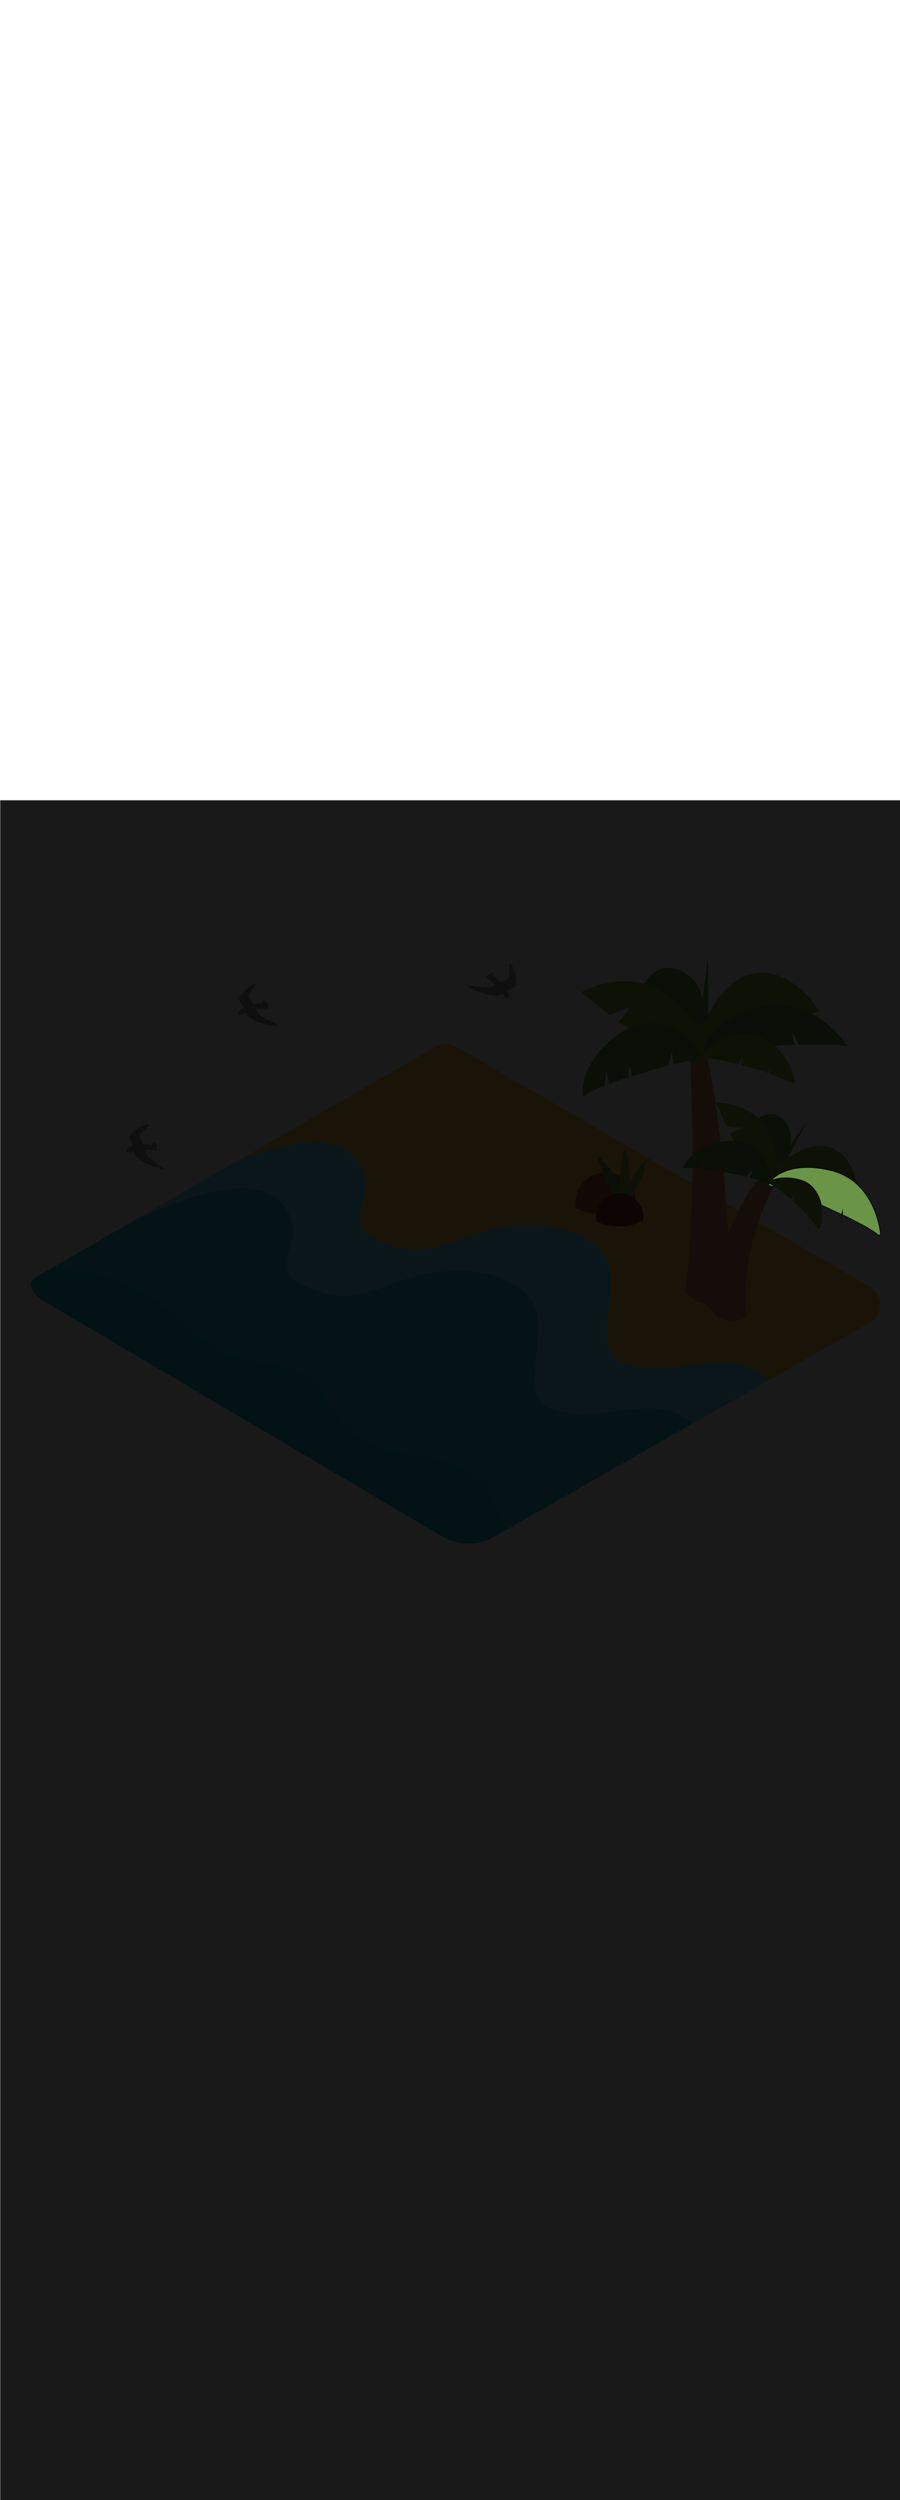 <ns0:svg xmlns:ns0="http://www.w3.org/2000/svg" version="1.1" id="Layer_1" x="0px" y="0px" viewBox="0 0 500 500" style="width: 180px;" xml:space="preserve" data-imageid="summer-landscape-48" imageName="Summer Landscape" class="illustrations_image"><ns0:defs><ns0:mask id="spotlight-mask"><ns0:rect x="0" y="0" width="100%" height="100%" fill="white" opacity="0.9" /><ns0:style type="text/css" fill="black" /><ns0:style type="text/css" style="" fill="black" /><ns0:path class="st7_summer-landscape-48" d="M 427.308 213.943 L 427.537 214.001 L 427.767 214.059 L 427.996 214.118 L 428.225 214.177 L 428.454 214.237 L 428.683 214.297 L 428.912 214.358 L 429.141 214.419 L 429.37 214.48 L 429.535 214.525 L 429.431 214.45 L 429.307 214.361 L 429.182 214.273 L 429.057 214.184 L 428.933 214.096 L 428.808 214.008 L 428.683 213.92 L 428.558 213.833 L 428.433 213.746 L 428.308 213.658 L 428.182 213.572 L 428.057 213.485 L 427.931 213.399 L 427.806 213.312 L 427.68 213.227 L 427.644 213.202 L 427.626 213.227 L 427.601 213.261 L 427.577 213.294 L 427.529 213.361 L 427.504 213.394 L 427.456 213.461 L 427.432 213.494 L 427.407 213.527 L 427.383 213.561 L 427.335 213.627 L 427.31 213.661 L 427.262 213.727 L 427.238 213.761 L 427.213 213.794 L 427.189 213.827 L 427.141 213.894 L 427.137 213.9 L 427.308 213.943 Z M 456.553 224.817 L 456.677 224.875 L 456.801 224.932 L 456.925 224.99 L 457.05 225.048 L 457.174 225.105 L 457.298 225.163 L 457.422 225.22 L 457.546 225.278 L 457.67 225.335 L 457.794 225.393 L 457.918 225.45 L 458.042 225.508 L 458.166 225.566 L 458.29 225.623 L 458.414 225.681 L 458.538 225.738 L 458.662 225.796 L 458.786 225.853 L 458.909 225.911 L 459.033 225.969 L 459.157 226.026 L 459.281 226.084 L 459.405 226.141 L 459.528 226.199 L 459.652 226.256 L 459.776 226.314 L 459.9 226.371 L 460.023 226.429 L 460.147 226.487 L 460.27 226.544 L 460.394 226.602 L 460.518 226.659 L 460.641 226.717 L 460.764 226.774 L 460.888 226.832 L 461.011 226.889 L 461.135 226.947 L 461.258 227.005 L 461.381 227.062 L 461.505 227.12 L 461.628 227.177 L 461.751 227.235 L 461.874 227.292 L 461.997 227.35 L 462.12 227.407 L 462.244 227.465 L 462.367 227.523 L 462.49 227.58 L 462.612 227.638 L 462.735 227.695 L 462.858 227.753 L 462.981 227.81 L 463.104 227.868 L 463.227 227.925 L 463.349 227.983 L 463.472 228.041 L 463.595 228.098 L 463.717 228.156 L 463.84 228.213 L 463.962 228.271 L 464.084 228.328 L 464.207 228.386 L 464.329 228.443 L 464.451 228.501 L 464.574 228.558 L 464.696 228.616 L 464.818 228.673 L 464.94 228.731 L 465.062 228.789 L 465.184 228.846 L 465.306 228.904 L 465.428 228.961 L 465.549 229.019 L 465.671 229.076 L 465.793 229.134 L 465.915 229.191 L 466.036 229.249 L 466.158 229.306 L 466.279 229.364 L 466.4 229.421 L 466.522 229.479 L 466.643 229.537 L 466.764 229.594 L 466.886 229.652 L 466.93 229.67 L 466.976 229.684 L 467.023 229.694 L 467.07 229.699 L 467.118 229.7 L 467.166 229.696 L 467.213 229.687 L 467.259 229.674 L 467.304 229.656 L 467.347 229.635 L 467.387 229.609 L 467.425 229.58 L 467.46 229.547 L 467.492 229.511 L 467.52 229.472 L 467.544 229.43 L 467.564 229.387 L 467.58 229.342 L 467.598 229.28 L 467.616 229.218 L 467.652 229.095 L 467.67 229.033 L 467.689 228.972 L 467.707 228.91 L 467.725 228.849 L 467.743 228.787 L 467.761 228.725 L 467.78 228.664 L 467.798 228.602 L 467.816 228.54 L 467.852 228.417 L 467.87 228.356 L 467.889 228.294 L 467.907 228.232 L 467.925 228.171 L 467.943 228.109 L 467.961 228.048 L 467.98 227.986 L 467.998 227.924 L 468.016 227.863 L 468.034 227.801 L 468.052 227.739 L 468.07 227.678 L 468.089 227.616 L 468.107 227.555 L 468.125 227.493 L 468.143 227.431 L 468.161 227.37 L 468.18 227.308 L 468.198 227.247 L 468.216 227.185 L 468.234 227.123 L 468.252 227.062 L 468.27 227 L 468.289 226.938 L 468.307 226.877 L 468.343 226.754 L 468.347 226.74 L 468.347 226.787 L 468.346 226.856 L 468.344 226.926 L 468.343 226.996 L 468.342 227.065 L 468.341 227.135 L 468.34 227.205 L 468.339 227.275 L 468.338 227.344 L 468.337 227.414 L 468.336 227.484 L 468.335 227.553 L 468.333 227.693 L 468.332 227.762 L 468.33 227.902 L 468.329 227.972 L 468.328 228.041 L 468.327 228.111 L 468.326 228.181 L 468.325 228.25 L 468.324 228.32 L 468.323 228.39 L 468.322 228.459 L 468.321 228.529 L 468.32 228.599 L 468.319 228.669 L 468.318 228.738 L 468.316 228.878 L 468.315 228.947 L 468.313 229.087 L 468.312 229.156 L 468.311 229.226 L 468.31 229.296 L 468.309 229.365 L 468.308 229.435 L 468.307 229.505 L 468.306 229.575 L 468.305 229.644 L 468.304 229.714 L 468.303 229.784 L 468.302 229.853 L 468.301 229.923 L 468.3 229.993 L 468.302 230.042 L 468.308 230.091 L 468.32 230.139 L 468.336 230.186 L 468.356 230.231 L 468.381 230.273 L 468.41 230.313 L 468.443 230.35 L 468.479 230.384 L 468.519 230.413 L 468.561 230.439 L 468.605 230.461 L 468.614 230.464 L 468.614 230.464 L 468.659 230.482 L 468.704 230.5 L 468.748 230.518 L 468.793 230.536 L 468.837 230.554 L 468.882 230.573 L 468.926 230.591 L 468.97 230.609 L 469.014 230.628 L 469.059 230.646 L 469.103 230.665 L 469.147 230.683 L 469.191 230.702 L 469.235 230.721 L 469.279 230.739 L 469.323 230.758 L 469.367 230.777 L 469.411 230.796 L 469.455 230.815 L 469.499 230.834 L 469.542 230.853 L 469.586 230.873 L 469.63 230.892 L 469.674 230.911 L 469.717 230.931 L 469.761 230.95 L 469.805 230.969 L 469.848 230.989 L 469.892 231.009 L 469.935 231.028 L 469.979 231.048 L 470.022 231.068 L 470.066 231.088 L 470.109 231.108 L 470.153 231.128 L 470.196 231.148 L 470.24 231.168 L 470.283 231.188 L 470.327 231.209 L 470.37 231.229 L 470.414 231.249 L 470.457 231.27 L 470.5 231.29 L 470.544 231.311 L 470.587 231.332 L 470.631 231.352 L 470.674 231.373 L 470.717 231.394 L 470.761 231.415 L 470.804 231.436 L 470.848 231.457 L 470.891 231.478 L 470.935 231.499 L 470.978 231.52 L 471.022 231.542 L 471.065 231.563 L 471.109 231.584 L 471.152 231.606 L 471.196 231.627 L 471.239 231.649 L 471.283 231.671 L 471.326 231.692 L 471.37 231.714 L 471.414 231.736 L 471.457 231.758 L 471.501 231.78 L 471.545 231.802 L 471.588 231.824 L 471.632 231.846 L 471.676 231.868 L 471.72 231.891 L 471.764 231.913 L 471.808 231.936 L 471.851 231.958 L 471.895 231.981 L 471.939 232.003 L 471.983 232.026 L 472.028 232.049 L 472.072 232.071 L 472.116 232.094 L 472.16 232.117 L 472.204 232.14 L 472.249 232.163 L 472.293 232.186 L 472.337 232.21 L 472.382 232.233 L 472.426 232.256 L 472.471 232.28 L 472.515 232.303 L 472.56 232.327 L 472.605 232.35 L 472.65 232.374 L 472.694 232.398 L 472.739 232.421 L 472.784 232.445 L 472.829 232.469 L 472.874 232.493 L 472.92 232.517 L 472.965 232.541 L 472.97 232.543 L 472.969 232.544 L 473.121 232.623 L 473.273 232.701 L 473.425 232.78 L 473.577 232.859 L 473.73 232.938 L 473.882 233.016 L 474.034 233.095 L 474.187 233.173 L 474.339 233.252 L 474.492 233.331 L 474.644 233.409 L 474.797 233.488 L 474.949 233.566 L 475.102 233.645 L 475.255 233.723 L 475.408 233.802 L 475.56 233.881 L 475.713 233.959 L 475.866 234.038 L 476.019 234.117 L 476.172 234.196 L 476.325 234.275 L 476.477 234.354 L 476.63 234.433 L 476.783 234.512 L 476.936 234.591 L 477.089 234.671 L 477.241 234.75 L 477.394 234.83 L 477.547 234.91 L 477.699 234.99 L 477.852 235.07 L 478.004 235.15 L 478.157 235.23 L 478.309 235.311 L 478.461 235.391 L 478.613 235.472 L 478.765 235.553 L 478.917 235.634 L 479.069 235.716 L 479.221 235.797 L 479.373 235.879 L 479.525 235.961 L 479.676 236.043 L 479.828 236.126 L 479.979 236.208 L 480.13 236.291 L 480.281 236.374 L 480.432 236.458 L 480.583 236.542 L 480.733 236.625 L 480.884 236.71 L 481.034 236.794 L 481.184 236.879 L 481.334 236.964 L 481.484 237.049 L 481.634 237.135 L 481.783 237.221 L 481.932 237.307 L 482.082 237.394 L 482.23 237.481 L 482.379 237.568 L 482.528 237.656 L 482.676 237.744 L 482.824 237.832 L 482.972 237.921 L 483.119 238.01 L 483.267 238.1 L 483.414 238.189 L 483.561 238.28 L 483.708 238.37 L 483.854 238.461 L 484 238.553 L 484.146 238.645 L 484.292 238.737 L 484.437 238.83 L 484.582 238.923 L 484.727 239.017 L 484.872 239.111 L 485.016 239.205 L 485.16 239.3 L 485.304 239.396 L 485.447 239.492 L 485.59 239.588 L 485.733 239.685 L 485.876 239.783 L 486.018 239.881 L 486.16 239.979 L 486.301 240.078 L 486.442 240.178 L 486.583 240.278 L 486.724 240.378 L 486.864 240.479 L 487.004 240.581 L 487.143 240.683 L 487.282 240.786 L 487.421 240.889 L 487.559 240.993 L 487.698 241.099 L 487.736 241.125 L 487.776 241.147 L 488.176 241.347 L 488.224 241.368 L 488.274 241.384 L 488.326 241.394 L 488.378 241.4 L 488.43 241.399 L 488.482 241.393 L 488.531 241.383 L 488.578 241.367 L 488.624 241.347 L 488.667 241.323 L 488.708 241.294 L 488.745 241.261 L 488.78 241.225 L 488.81 241.186 L 488.837 241.144 L 488.859 241.099 L 488.876 241.053 L 488.889 241.004 L 488.897 240.955 L 488.9 240.906 L 488.898 240.856 L 488.897 240.847 L 488.897 240.845 L 488.895 240.82 L 488.895 240.818 L 488.891 240.776 L 488.89 240.774 L 488.884 240.716 L 488.884 240.714 L 488.876 240.64 L 488.876 240.637 L 488.866 240.548 L 488.866 240.545 L 488.854 240.441 L 488.854 240.438 L 488.839 240.318 L 488.839 240.316 L 488.822 240.181 L 488.822 240.179 L 488.803 240.03 L 488.802 240.028 L 488.78 239.865 L 488.78 239.862 L 488.755 239.685 L 488.755 239.683 L 488.727 239.493 L 488.727 239.49 L 488.696 239.287 L 488.696 239.284 L 488.662 239.068 L 488.662 239.065 L 488.625 238.836 L 488.624 238.834 L 488.584 238.593 L 488.584 238.59 L 488.54 238.337 L 488.539 238.334 L 488.492 238.07 L 488.491 238.067 L 488.44 237.791 L 488.44 237.788 L 488.385 237.502 L 488.384 237.499 L 488.325 237.201 L 488.325 237.198 L 488.262 236.89 L 488.261 236.887 L 488.194 236.57 L 488.193 236.566 L 488.122 236.239 L 488.121 236.236 L 488.045 235.899 L 488.044 235.895 L 487.964 235.549 L 487.963 235.546 L 487.878 235.191 L 487.877 235.187 L 487.787 234.824 L 487.787 234.82 L 487.692 234.449 L 487.691 234.445 L 487.591 234.066 L 487.59 234.062 L 487.485 233.675 L 487.484 233.671 L 487.374 233.277 L 487.373 233.273 L 487.258 232.871 L 487.256 232.868 L 487.135 232.459 L 487.134 232.456 L 487.008 232.041 L 487.006 232.037 L 486.874 231.617 L 486.873 231.612 L 486.735 231.186 L 486.733 231.182 L 486.589 230.75 L 486.588 230.746 L 486.438 230.309 L 486.436 230.305 L 486.28 229.863 L 486.278 229.859 L 486.115 229.413 L 486.114 229.408 L 485.945 228.958 L 485.943 228.953 L 485.767 228.499 L 485.765 228.494 L 485.583 228.037 L 485.581 228.032 L 485.392 227.571 L 485.39 227.566 L 485.194 227.102 L 485.192 227.097 L 484.989 226.63 L 484.987 226.625 L 484.777 226.156 L 484.774 226.151 L 484.557 225.68 L 484.554 225.675 L 484.33 225.202 L 484.327 225.196 L 484.095 224.722 L 484.092 224.717 L 483.852 224.241 L 483.849 224.236 L 483.602 223.759 L 483.599 223.754 L 483.343 223.277 L 483.34 223.271 L 483.077 222.794 L 483.074 222.789 L 482.802 222.312 L 482.799 222.306 L 482.519 221.83 L 482.516 221.824 L 482.228 221.348 L 482.224 221.342 L 481.928 220.867 L 481.924 220.861 L 481.619 220.388 L 481.615 220.382 L 481.301 219.91 L 481.297 219.904 L 480.974 219.434 L 480.97 219.428 L 480.639 218.96 L 480.634 218.954 L 480.294 218.489 L 480.289 218.483 L 479.94 218.021 L 479.935 218.014 L 479.576 217.555 L 479.571 217.549 L 479.202 217.093 L 479.197 217.087 L 478.819 216.635 L 478.814 216.629 L 478.427 216.181 L 478.421 216.175 L 478.024 215.732 L 478.018 215.725 L 477.611 215.287 L 477.605 215.28 L 477.188 214.847 L 477.182 214.84 L 476.755 214.412 L 476.748 214.406 L 476.311 213.984 L 476.304 213.977 L 475.856 213.561 L 475.849 213.554 L 475.391 213.144 L 475.384 213.138 L 474.916 212.734 L 474.908 212.728 L 474.429 212.331 L 474.421 212.325 L 473.931 211.935 L 473.923 211.929 L 473.422 211.547 L 473.414 211.541 L 472.902 211.167 L 472.894 211.161 L 472.37 210.794 L 472.362 210.789 L 471.827 210.431 L 471.819 210.425 L 471.273 210.076 L 471.264 210.07 L 470.707 209.731 L 470.697 209.725 L 470.128 209.394 L 470.119 209.389 L 469.538 209.068 L 469.529 209.063 L 468.936 208.752 L 468.927 208.747 L 468.322 208.446 L 468.312 208.442 L 467.696 208.151 L 467.686 208.147 L 467.057 207.868 L 467.047 207.863 L 466.406 207.595 L 466.396 207.591 L 465.742 207.334 L 465.732 207.33 L 465.065 207.086 L 465.055 207.082 L 464.376 206.849 L 464.366 206.846 L 463.674 206.626 L 463.664 206.622 L 462.959 206.415 L 462.948 206.412 L 462.231 206.217 L 462.223 206.216 L 462.223 206.215 L 461.503 206.033 L 461.498 206.031 L 460.787 205.859 L 460.782 205.858 L 460.08 205.696 L 460.075 205.695 L 459.382 205.543 L 459.376 205.542 L 458.692 205.4 L 458.686 205.399 L 458.011 205.267 L 458.006 205.266 L 457.339 205.144 L 457.333 205.143 L 456.676 205.03 L 456.67 205.029 L 456.021 204.925 L 456.015 204.924 L 455.375 204.83 L 455.369 204.829 L 454.738 204.743 L 454.732 204.742 L 454.109 204.665 L 454.103 204.665 L 453.488 204.596 L 453.482 204.595 L 452.876 204.535 L 452.87 204.535 L 452.273 204.483 L 452.267 204.482 L 451.678 204.438 L 451.672 204.438 L 451.092 204.401 L 451.085 204.401 L 450.513 204.373 L 450.507 204.372 L 449.944 204.351 L 449.937 204.351 L 449.382 204.337 L 449.376 204.337 L 448.829 204.33 L 448.822 204.33 L 448.284 204.331 L 448.277 204.331 L 447.747 204.338 L 447.741 204.338 L 447.219 204.351 L 447.212 204.352 L 446.698 204.372 L 446.692 204.372 L 446.186 204.398 L 446.179 204.399 L 445.682 204.431 L 445.675 204.431 L 445.186 204.469 L 445.179 204.47 L 444.697 204.514 L 444.691 204.514 L 444.217 204.564 L 444.211 204.565 L 443.745 204.619 L 443.739 204.62 L 443.281 204.68 L 443.275 204.681 L 442.825 204.746 L 442.818 204.747 L 442.377 204.817 L 442.37 204.818 L 441.936 204.892 L 441.929 204.893 L 441.503 204.972 L 441.497 204.973 L 441.078 205.056 L 441.072 205.058 L 440.661 205.145 L 440.655 205.146 L 440.252 205.237 L 440.245 205.239 L 439.85 205.334 L 439.844 205.335 L 439.456 205.434 L 439.45 205.436 L 439.07 205.537 L 439.063 205.539 L 438.691 205.644 L 438.684 205.646 L 438.32 205.754 L 438.313 205.756 L 437.956 205.867 L 437.95 205.869 L 437.6 205.983 L 437.593 205.985 L 437.251 206.101 L 437.245 206.103 L 436.91 206.222 L 436.904 206.224 L 436.576 206.345 L 436.57 206.347 L 436.249 206.47 L 436.243 206.472 L 435.93 206.597 L 435.924 206.599 L 435.618 206.725 L 435.613 206.728 L 435.314 206.855 L 435.308 206.858 L 435.017 206.987 L 435.011 206.989 L 434.727 207.119 L 434.721 207.122 L 434.444 207.253 L 434.438 207.255 L 434.168 207.387 L 434.163 207.39 L 433.9 207.522 L 433.894 207.525 L 433.638 207.657 L 433.633 207.66 L 433.384 207.793 L 433.379 207.796 L 433.137 207.929 L 433.132 207.932 L 432.896 208.064 L 432.891 208.067 L 432.663 208.2 L 432.658 208.203 L 432.437 208.335 L 432.432 208.338 L 432.217 208.469 L 432.212 208.472 L 432.004 208.602 L 432 208.606 L 431.799 208.735 L 431.794 208.738 L 431.6 208.866 L 431.595 208.869 L 431.407 208.996 L 431.403 208.999 L 431.222 209.125 L 431.217 209.128 L 431.043 209.251 L 431.039 209.255 L 430.871 209.376 L 430.867 209.379 L 430.705 209.499 L 430.701 209.502 L 430.546 209.62 L 430.542 209.623 L 430.394 209.738 L 430.39 209.741 L 430.248 209.853 L 430.244 209.856 L 430.109 209.966 L 430.105 209.969 L 429.976 210.076 L 429.972 210.079 L 429.849 210.182 L 429.846 210.186 L 429.729 210.286 L 429.726 210.289 L 429.623 210.379 L 429.611 210.4 L 429.608 210.405 L 429.529 210.544 L 429.526 210.549 L 429.447 210.683 L 429.445 210.687 L 429.385 210.786 L 429.502 210.745 L 429.505 210.744 L 429.633 210.701 L 429.637 210.7 L 429.768 210.657 L 429.771 210.655 L 429.905 210.613 L 429.909 210.611 L 430.045 210.569 L 430.049 210.568 L 430.188 210.525 L 430.192 210.524 L 430.333 210.482 L 430.337 210.481 L 430.482 210.44 L 430.485 210.439 L 430.633 210.398 L 430.636 210.397 L 430.786 210.356 L 430.79 210.355 L 430.943 210.315 L 430.946 210.314 L 431.102 210.275 L 431.106 210.274 L 431.263 210.236 L 431.267 210.235 L 431.428 210.197 L 431.432 210.196 L 431.595 210.159 L 431.599 210.158 L 431.765 210.122 L 431.769 210.121 L 431.937 210.086 L 431.941 210.085 L 432.112 210.051 L 432.116 210.05 L 432.29 210.017 L 432.294 210.016 L 432.47 209.984 L 432.475 209.983 L 432.654 209.952 L 432.658 209.951 L 432.839 209.921 L 432.844 209.921 L 433.028 209.892 L 433.032 209.891 L 433.219 209.864 L 433.223 209.863 L 433.412 209.837 L 433.417 209.836 L 433.608 209.811 L 433.613 209.811 L 433.807 209.787 L 433.812 209.787 L 434.009 209.765 L 434.013 209.764 L 434.213 209.744 L 434.217 209.743 L 434.419 209.724 L 434.424 209.724 L 434.628 209.707 L 434.633 209.706 L 434.84 209.69 L 434.845 209.69 L 435.055 209.676 L 435.059 209.676 L 435.271 209.664 L 435.276 209.663 L 435.491 209.653 L 435.495 209.653 L 435.713 209.644 L 435.717 209.644 L 435.937 209.637 L 435.942 209.637 L 436.164 209.632 L 436.169 209.632 L 436.394 209.63 L 436.399 209.63 L 436.626 209.629 L 436.631 209.629 L 436.861 209.63 L 436.865 209.631 L 437.098 209.634 L 437.102 209.634 L 437.337 209.64 L 437.342 209.64 L 437.58 209.648 L 437.584 209.649 L 437.824 209.659 L 437.829 209.659 L 438.071 209.672 L 438.076 209.672 L 438.321 209.687 L 438.326 209.688 L 438.573 209.705 L 438.578 209.706 L 438.827 209.726 L 438.832 209.726 L 439.084 209.749 L 439.089 209.75 L 439.344 209.775 L 439.348 209.775 L 439.606 209.803 L 439.61 209.804 L 439.87 209.835 L 439.875 209.835 L 440.137 209.869 L 440.141 209.869 L 440.406 209.906 L 440.41 209.906 L 440.677 209.946 L 440.682 209.946 L 440.951 209.989 L 440.956 209.989 L 441.228 210.034 L 441.232 210.035 L 441.506 210.083 L 441.511 210.084 L 441.787 210.135 L 441.792 210.136 L 442.071 210.191 L 442.075 210.191 L 442.357 210.249 L 442.361 210.25 L 442.645 210.311 L 442.65 210.312 L 442.936 210.376 L 442.94 210.377 L 443.229 210.444 L 443.233 210.445 L 443.524 210.516 L 443.528 210.517 L 443.822 210.591 L 443.826 210.592 L 444.121 210.67 L 444.126 210.671 L 444.424 210.752 L 444.428 210.754 L 444.728 210.838 L 444.733 210.84 L 445.035 210.928 L 445.04 210.929 L 445.345 211.021 L 445.344 211.022 L 445.356 211.025 L 445.69 211.135 L 445.702 211.139 L 446.031 211.257 L 446.042 211.261 L 446.366 211.386 L 446.377 211.391 L 446.695 211.523 L 446.707 211.528 L 447.019 211.667 L 447.031 211.673 L 447.338 211.819 L 447.349 211.825 L 447.651 211.978 L 447.662 211.984 L 447.959 212.144 L 447.97 212.15 L 448.262 212.317 L 448.272 212.323 L 448.559 212.496 L 448.569 212.503 L 448.851 212.682 L 448.861 212.689 L 449.137 212.875 L 449.147 212.882 L 449.418 213.074 L 449.428 213.081 L 449.694 213.279 L 449.703 213.286 L 449.964 213.49 L 449.973 213.497 L 450.229 213.707 L 450.238 213.714 L 450.488 213.929 L 450.497 213.937 L 450.743 214.157 L 450.751 214.165 L 450.992 214.391 L 450.999 214.398 L 451.235 214.63 L 451.243 214.637 L 451.474 214.873 L 451.481 214.881 L 451.707 215.122 L 451.714 215.13 L 451.935 215.376 L 451.942 215.384 L 452.157 215.634 L 452.164 215.642 L 452.375 215.897 L 452.381 215.905 L 452.587 216.164 L 452.593 216.172 L 452.795 216.436 L 452.801 216.443 L 452.997 216.711 L 453.002 216.719 L 453.194 216.991 L 453.199 216.998 L 453.386 217.274 L 453.391 217.282 L 453.573 217.561 L 453.578 217.569 L 453.755 217.852 L 453.76 217.859 L 453.932 218.146 L 453.937 218.153 L 454.104 218.443 L 454.108 218.451 L 454.271 218.744 L 454.275 218.751 L 454.433 219.047 L 454.437 219.054 L 454.591 219.353 L 454.594 219.361 L 454.743 219.662 L 454.747 219.67 L 454.891 219.974 L 454.894 219.981 L 455.034 220.288 L 455.037 220.295 L 455.172 220.605 L 455.175 220.612 L 455.305 220.923 L 455.308 220.93 L 455.433 221.244 L 455.436 221.251 L 455.557 221.567 L 455.56 221.574 L 455.676 221.891 L 455.679 221.898 L 455.791 222.217 L 455.793 222.224 L 455.9 222.545 L 455.902 222.552 L 456.005 222.874 L 456.007 222.881 L 456.106 223.205 L 456.108 223.211 L 456.202 223.536 L 456.204 223.543 L 456.293 223.869 L 456.295 223.875 L 456.38 224.202 L 456.381 224.209 L 456.462 224.537 L 456.464 224.543 L 456.524 224.804 L 456.553 224.817 Z" id="element_125" fill="black" /><ns0:path class="st7_summer-landscape-48" d="M 427.308 213.943 L 427.537 214.001 L 427.767 214.059 L 427.996 214.118 L 428.225 214.177 L 428.454 214.237 L 428.683 214.297 L 428.912 214.358 L 429.141 214.419 L 429.37 214.48 L 429.535 214.525 L 429.431 214.45 L 429.307 214.361 L 429.182 214.273 L 429.057 214.184 L 428.933 214.096 L 428.808 214.008 L 428.683 213.92 L 428.558 213.833 L 428.433 213.746 L 428.308 213.658 L 428.182 213.572 L 428.057 213.485 L 427.931 213.399 L 427.806 213.312 L 427.68 213.227 L 427.644 213.202 L 427.626 213.227 L 427.601 213.261 L 427.577 213.294 L 427.529 213.361 L 427.504 213.394 L 427.456 213.461 L 427.432 213.494 L 427.407 213.527 L 427.383 213.561 L 427.335 213.627 L 427.31 213.661 L 427.262 213.727 L 427.238 213.761 L 427.213 213.794 L 427.189 213.827 L 427.141 213.894 L 427.137 213.9 L 427.308 213.943 Z M 456.553 224.817 L 456.677 224.875 L 456.801 224.932 L 456.925 224.99 L 457.05 225.048 L 457.174 225.105 L 457.298 225.163 L 457.422 225.22 L 457.546 225.278 L 457.67 225.335 L 457.794 225.393 L 457.918 225.45 L 458.042 225.508 L 458.166 225.566 L 458.29 225.623 L 458.414 225.681 L 458.538 225.738 L 458.662 225.796 L 458.786 225.853 L 458.909 225.911 L 459.033 225.969 L 459.157 226.026 L 459.281 226.084 L 459.405 226.141 L 459.528 226.199 L 459.652 226.256 L 459.776 226.314 L 459.9 226.371 L 460.023 226.429 L 460.147 226.487 L 460.27 226.544 L 460.394 226.602 L 460.518 226.659 L 460.641 226.717 L 460.764 226.774 L 460.888 226.832 L 461.011 226.889 L 461.135 226.947 L 461.258 227.005 L 461.381 227.062 L 461.505 227.12 L 461.628 227.177 L 461.751 227.235 L 461.874 227.292 L 461.997 227.35 L 462.12 227.407 L 462.244 227.465 L 462.367 227.523 L 462.49 227.58 L 462.612 227.638 L 462.735 227.695 L 462.858 227.753 L 462.981 227.81 L 463.104 227.868 L 463.227 227.925 L 463.349 227.983 L 463.472 228.041 L 463.595 228.098 L 463.717 228.156 L 463.84 228.213 L 463.962 228.271 L 464.084 228.328 L 464.207 228.386 L 464.329 228.443 L 464.451 228.501 L 464.574 228.558 L 464.696 228.616 L 464.818 228.673 L 464.94 228.731 L 465.062 228.789 L 465.184 228.846 L 465.306 228.904 L 465.428 228.961 L 465.549 229.019 L 465.671 229.076 L 465.793 229.134 L 465.915 229.191 L 466.036 229.249 L 466.158 229.306 L 466.279 229.364 L 466.4 229.421 L 466.522 229.479 L 466.643 229.537 L 466.764 229.594 L 466.886 229.652 L 466.93 229.67 L 466.976 229.684 L 467.023 229.694 L 467.07 229.699 L 467.118 229.7 L 467.166 229.696 L 467.213 229.687 L 467.259 229.674 L 467.304 229.656 L 467.347 229.635 L 467.387 229.609 L 467.425 229.58 L 467.46 229.547 L 467.492 229.511 L 467.52 229.472 L 467.544 229.43 L 467.564 229.387 L 467.58 229.342 L 467.598 229.28 L 467.616 229.218 L 467.652 229.095 L 467.67 229.033 L 467.689 228.972 L 467.707 228.91 L 467.725 228.849 L 467.743 228.787 L 467.761 228.725 L 467.78 228.664 L 467.798 228.602 L 467.816 228.54 L 467.852 228.417 L 467.87 228.356 L 467.889 228.294 L 467.907 228.232 L 467.925 228.171 L 467.943 228.109 L 467.961 228.048 L 467.98 227.986 L 467.998 227.924 L 468.016 227.863 L 468.034 227.801 L 468.052 227.739 L 468.07 227.678 L 468.089 227.616 L 468.107 227.555 L 468.125 227.493 L 468.143 227.431 L 468.161 227.37 L 468.18 227.308 L 468.198 227.247 L 468.216 227.185 L 468.234 227.123 L 468.252 227.062 L 468.27 227 L 468.289 226.938 L 468.307 226.877 L 468.343 226.754 L 468.347 226.74 L 468.347 226.787 L 468.346 226.856 L 468.344 226.926 L 468.343 226.996 L 468.342 227.065 L 468.341 227.135 L 468.34 227.205 L 468.339 227.275 L 468.338 227.344 L 468.337 227.414 L 468.336 227.484 L 468.335 227.553 L 468.333 227.693 L 468.332 227.762 L 468.33 227.902 L 468.329 227.972 L 468.328 228.041 L 468.327 228.111 L 468.326 228.181 L 468.325 228.25 L 468.324 228.32 L 468.323 228.39 L 468.322 228.459 L 468.321 228.529 L 468.32 228.599 L 468.319 228.669 L 468.318 228.738 L 468.316 228.878 L 468.315 228.947 L 468.313 229.087 L 468.312 229.156 L 468.311 229.226 L 468.31 229.296 L 468.309 229.365 L 468.308 229.435 L 468.307 229.505 L 468.306 229.575 L 468.305 229.644 L 468.304 229.714 L 468.303 229.784 L 468.302 229.853 L 468.301 229.923 L 468.3 229.993 L 468.302 230.042 L 468.308 230.091 L 468.32 230.139 L 468.336 230.186 L 468.356 230.231 L 468.381 230.273 L 468.41 230.313 L 468.443 230.35 L 468.479 230.384 L 468.519 230.413 L 468.561 230.439 L 468.605 230.461 L 468.614 230.464 L 468.614 230.464 L 468.659 230.482 L 468.704 230.5 L 468.748 230.518 L 468.793 230.536 L 468.837 230.554 L 468.882 230.573 L 468.926 230.591 L 468.97 230.609 L 469.014 230.628 L 469.059 230.646 L 469.103 230.665 L 469.147 230.683 L 469.191 230.702 L 469.235 230.721 L 469.279 230.739 L 469.323 230.758 L 469.367 230.777 L 469.411 230.796 L 469.455 230.815 L 469.499 230.834 L 469.542 230.853 L 469.586 230.873 L 469.63 230.892 L 469.674 230.911 L 469.717 230.931 L 469.761 230.95 L 469.805 230.969 L 469.848 230.989 L 469.892 231.009 L 469.935 231.028 L 469.979 231.048 L 470.022 231.068 L 470.066 231.088 L 470.109 231.108 L 470.153 231.128 L 470.196 231.148 L 470.24 231.168 L 470.283 231.188 L 470.327 231.209 L 470.37 231.229 L 470.414 231.249 L 470.457 231.27 L 470.5 231.29 L 470.544 231.311 L 470.587 231.332 L 470.631 231.352 L 470.674 231.373 L 470.717 231.394 L 470.761 231.415 L 470.804 231.436 L 470.848 231.457 L 470.891 231.478 L 470.935 231.499 L 470.978 231.52 L 471.022 231.542 L 471.065 231.563 L 471.109 231.584 L 471.152 231.606 L 471.196 231.627 L 471.239 231.649 L 471.283 231.671 L 471.326 231.692 L 471.37 231.714 L 471.414 231.736 L 471.457 231.758 L 471.501 231.78 L 471.545 231.802 L 471.588 231.824 L 471.632 231.846 L 471.676 231.868 L 471.72 231.891 L 471.764 231.913 L 471.808 231.936 L 471.851 231.958 L 471.895 231.981 L 471.939 232.003 L 471.983 232.026 L 472.028 232.049 L 472.072 232.071 L 472.116 232.094 L 472.16 232.117 L 472.204 232.14 L 472.249 232.163 L 472.293 232.186 L 472.337 232.21 L 472.382 232.233 L 472.426 232.256 L 472.471 232.28 L 472.515 232.303 L 472.56 232.327 L 472.605 232.35 L 472.65 232.374 L 472.694 232.398 L 472.739 232.421 L 472.784 232.445 L 472.829 232.469 L 472.874 232.493 L 472.92 232.517 L 472.965 232.541 L 472.97 232.543 L 472.969 232.544 L 473.121 232.623 L 473.273 232.701 L 473.425 232.78 L 473.577 232.859 L 473.73 232.938 L 473.882 233.016 L 474.034 233.095 L 474.187 233.173 L 474.339 233.252 L 474.492 233.331 L 474.644 233.409 L 474.797 233.488 L 474.949 233.566 L 475.102 233.645 L 475.255 233.723 L 475.408 233.802 L 475.56 233.881 L 475.713 233.959 L 475.866 234.038 L 476.019 234.117 L 476.172 234.196 L 476.325 234.275 L 476.477 234.354 L 476.63 234.433 L 476.783 234.512 L 476.936 234.591 L 477.089 234.671 L 477.241 234.75 L 477.394 234.83 L 477.547 234.91 L 477.699 234.99 L 477.852 235.07 L 478.004 235.15 L 478.157 235.23 L 478.309 235.311 L 478.461 235.391 L 478.613 235.472 L 478.765 235.553 L 478.917 235.634 L 479.069 235.716 L 479.221 235.797 L 479.373 235.879 L 479.525 235.961 L 479.676 236.043 L 479.828 236.126 L 479.979 236.208 L 480.13 236.291 L 480.281 236.374 L 480.432 236.458 L 480.583 236.542 L 480.733 236.625 L 480.884 236.71 L 481.034 236.794 L 481.184 236.879 L 481.334 236.964 L 481.484 237.049 L 481.634 237.135 L 481.783 237.221 L 481.932 237.307 L 482.082 237.394 L 482.23 237.481 L 482.379 237.568 L 482.528 237.656 L 482.676 237.744 L 482.824 237.832 L 482.972 237.921 L 483.119 238.01 L 483.267 238.1 L 483.414 238.189 L 483.561 238.28 L 483.708 238.37 L 483.854 238.461 L 484 238.553 L 484.146 238.645 L 484.292 238.737 L 484.437 238.83 L 484.582 238.923 L 484.727 239.017 L 484.872 239.111 L 485.016 239.205 L 485.16 239.3 L 485.304 239.396 L 485.447 239.492 L 485.59 239.588 L 485.733 239.685 L 485.876 239.783 L 486.018 239.881 L 486.16 239.979 L 486.301 240.078 L 486.442 240.178 L 486.583 240.278 L 486.724 240.378 L 486.864 240.479 L 487.004 240.581 L 487.143 240.683 L 487.282 240.786 L 487.421 240.889 L 487.559 240.993 L 487.698 241.099 L 487.736 241.125 L 487.776 241.147 L 488.176 241.347 L 488.224 241.368 L 488.274 241.384 L 488.326 241.394 L 488.378 241.4 L 488.43 241.399 L 488.482 241.393 L 488.531 241.383 L 488.578 241.367 L 488.624 241.347 L 488.667 241.323 L 488.708 241.294 L 488.745 241.261 L 488.78 241.225 L 488.81 241.186 L 488.837 241.144 L 488.859 241.099 L 488.876 241.053 L 488.889 241.004 L 488.897 240.955 L 488.9 240.906 L 488.898 240.856 L 488.897 240.847 L 488.897 240.845 L 488.895 240.82 L 488.895 240.818 L 488.891 240.776 L 488.89 240.774 L 488.884 240.716 L 488.884 240.714 L 488.876 240.64 L 488.876 240.637 L 488.866 240.548 L 488.866 240.545 L 488.854 240.441 L 488.854 240.438 L 488.839 240.318 L 488.839 240.316 L 488.822 240.181 L 488.822 240.179 L 488.803 240.03 L 488.802 240.028 L 488.78 239.865 L 488.78 239.862 L 488.755 239.685 L 488.755 239.683 L 488.727 239.493 L 488.727 239.49 L 488.696 239.287 L 488.696 239.284 L 488.662 239.068 L 488.662 239.065 L 488.625 238.836 L 488.624 238.834 L 488.584 238.593 L 488.584 238.59 L 488.54 238.337 L 488.539 238.334 L 488.492 238.07 L 488.491 238.067 L 488.44 237.791 L 488.44 237.788 L 488.385 237.502 L 488.384 237.499 L 488.325 237.201 L 488.325 237.198 L 488.262 236.89 L 488.261 236.887 L 488.194 236.57 L 488.193 236.566 L 488.122 236.239 L 488.121 236.236 L 488.045 235.899 L 488.044 235.895 L 487.964 235.549 L 487.963 235.546 L 487.878 235.191 L 487.877 235.187 L 487.787 234.824 L 487.787 234.82 L 487.692 234.449 L 487.691 234.445 L 487.591 234.066 L 487.59 234.062 L 487.485 233.675 L 487.484 233.671 L 487.374 233.277 L 487.373 233.273 L 487.258 232.871 L 487.256 232.868 L 487.135 232.459 L 487.134 232.456 L 487.008 232.041 L 487.006 232.037 L 486.874 231.617 L 486.873 231.612 L 486.735 231.186 L 486.733 231.182 L 486.589 230.75 L 486.588 230.746 L 486.438 230.309 L 486.436 230.305 L 486.28 229.863 L 486.278 229.859 L 486.115 229.413 L 486.114 229.408 L 485.945 228.958 L 485.943 228.953 L 485.767 228.499 L 485.765 228.494 L 485.583 228.037 L 485.581 228.032 L 485.392 227.571 L 485.39 227.566 L 485.194 227.102 L 485.192 227.097 L 484.989 226.63 L 484.987 226.625 L 484.777 226.156 L 484.774 226.151 L 484.557 225.68 L 484.554 225.675 L 484.33 225.202 L 484.327 225.196 L 484.095 224.722 L 484.092 224.717 L 483.852 224.241 L 483.849 224.236 L 483.602 223.759 L 483.599 223.754 L 483.343 223.277 L 483.34 223.271 L 483.077 222.794 L 483.074 222.789 L 482.802 222.312 L 482.799 222.306 L 482.519 221.83 L 482.516 221.824 L 482.228 221.348 L 482.224 221.342 L 481.928 220.867 L 481.924 220.861 L 481.619 220.388 L 481.615 220.382 L 481.301 219.91 L 481.297 219.904 L 480.974 219.434 L 480.97 219.428 L 480.639 218.96 L 480.634 218.954 L 480.294 218.489 L 480.289 218.483 L 479.94 218.021 L 479.935 218.014 L 479.576 217.555 L 479.571 217.549 L 479.202 217.093 L 479.197 217.087 L 478.819 216.635 L 478.814 216.629 L 478.427 216.181 L 478.421 216.175 L 478.024 215.732 L 478.018 215.725 L 477.611 215.287 L 477.605 215.28 L 477.188 214.847 L 477.182 214.84 L 476.755 214.412 L 476.748 214.406 L 476.311 213.984 L 476.304 213.977 L 475.856 213.561 L 475.849 213.554 L 475.391 213.144 L 475.384 213.138 L 474.916 212.734 L 474.908 212.728 L 474.429 212.331 L 474.421 212.325 L 473.931 211.935 L 473.923 211.929 L 473.422 211.547 L 473.414 211.541 L 472.902 211.167 L 472.894 211.161 L 472.37 210.794 L 472.362 210.789 L 471.827 210.431 L 471.819 210.425 L 471.273 210.076 L 471.264 210.07 L 470.707 209.731 L 470.697 209.725 L 470.128 209.394 L 470.119 209.389 L 469.538 209.068 L 469.529 209.063 L 468.936 208.752 L 468.927 208.747 L 468.322 208.446 L 468.312 208.442 L 467.696 208.151 L 467.686 208.147 L 467.057 207.868 L 467.047 207.863 L 466.406 207.595 L 466.396 207.591 L 465.742 207.334 L 465.732 207.33 L 465.065 207.086 L 465.055 207.082 L 464.376 206.849 L 464.366 206.846 L 463.674 206.626 L 463.664 206.622 L 462.959 206.415 L 462.948 206.412 L 462.231 206.217 L 462.223 206.216 L 462.223 206.215 L 461.503 206.033 L 461.498 206.031 L 460.787 205.859 L 460.782 205.858 L 460.08 205.696 L 460.075 205.695 L 459.382 205.543 L 459.376 205.542 L 458.692 205.4 L 458.686 205.399 L 458.011 205.267 L 458.006 205.266 L 457.339 205.144 L 457.333 205.143 L 456.676 205.03 L 456.67 205.029 L 456.021 204.925 L 456.015 204.924 L 455.375 204.83 L 455.369 204.829 L 454.738 204.743 L 454.732 204.742 L 454.109 204.665 L 454.103 204.665 L 453.488 204.596 L 453.482 204.595 L 452.876 204.535 L 452.87 204.535 L 452.273 204.483 L 452.267 204.482 L 451.678 204.438 L 451.672 204.438 L 451.092 204.401 L 451.085 204.401 L 450.513 204.373 L 450.507 204.372 L 449.944 204.351 L 449.937 204.351 L 449.382 204.337 L 449.376 204.337 L 448.829 204.33 L 448.822 204.33 L 448.284 204.331 L 448.277 204.331 L 447.747 204.338 L 447.741 204.338 L 447.219 204.351 L 447.212 204.352 L 446.698 204.372 L 446.692 204.372 L 446.186 204.398 L 446.179 204.399 L 445.682 204.431 L 445.675 204.431 L 445.186 204.469 L 445.179 204.47 L 444.697 204.514 L 444.691 204.514 L 444.217 204.564 L 444.211 204.565 L 443.745 204.619 L 443.739 204.62 L 443.281 204.68 L 443.275 204.681 L 442.825 204.746 L 442.818 204.747 L 442.377 204.817 L 442.37 204.818 L 441.936 204.892 L 441.929 204.893 L 441.503 204.972 L 441.497 204.973 L 441.078 205.056 L 441.072 205.058 L 440.661 205.145 L 440.655 205.146 L 440.252 205.237 L 440.245 205.239 L 439.85 205.334 L 439.844 205.335 L 439.456 205.434 L 439.45 205.436 L 439.07 205.537 L 439.063 205.539 L 438.691 205.644 L 438.684 205.646 L 438.32 205.754 L 438.313 205.756 L 437.956 205.867 L 437.95 205.869 L 437.6 205.983 L 437.593 205.985 L 437.251 206.101 L 437.245 206.103 L 436.91 206.222 L 436.904 206.224 L 436.576 206.345 L 436.57 206.347 L 436.249 206.47 L 436.243 206.472 L 435.93 206.597 L 435.924 206.599 L 435.618 206.725 L 435.613 206.728 L 435.314 206.855 L 435.308 206.858 L 435.017 206.987 L 435.011 206.989 L 434.727 207.119 L 434.721 207.122 L 434.444 207.253 L 434.438 207.255 L 434.168 207.387 L 434.163 207.39 L 433.9 207.522 L 433.894 207.525 L 433.638 207.657 L 433.633 207.66 L 433.384 207.793 L 433.379 207.796 L 433.137 207.929 L 433.132 207.932 L 432.896 208.064 L 432.891 208.067 L 432.663 208.2 L 432.658 208.203 L 432.437 208.335 L 432.432 208.338 L 432.217 208.469 L 432.212 208.472 L 432.004 208.602 L 432 208.606 L 431.799 208.735 L 431.794 208.738 L 431.6 208.866 L 431.595 208.869 L 431.407 208.996 L 431.403 208.999 L 431.222 209.125 L 431.217 209.128 L 431.043 209.251 L 431.039 209.255 L 430.871 209.376 L 430.867 209.379 L 430.705 209.499 L 430.701 209.502 L 430.546 209.62 L 430.542 209.623 L 430.394 209.738 L 430.39 209.741 L 430.248 209.853 L 430.244 209.856 L 430.109 209.966 L 430.105 209.969 L 429.976 210.076 L 429.972 210.079 L 429.849 210.182 L 429.846 210.186 L 429.729 210.286 L 429.726 210.289 L 429.623 210.379 L 429.611 210.4 L 429.608 210.405 L 429.529 210.544 L 429.526 210.549 L 429.447 210.683 L 429.445 210.687 L 429.385 210.786 L 429.502 210.745 L 429.505 210.744 L 429.633 210.701 L 429.637 210.7 L 429.768 210.657 L 429.771 210.655 L 429.905 210.613 L 429.909 210.611 L 430.045 210.569 L 430.049 210.568 L 430.188 210.525 L 430.192 210.524 L 430.333 210.482 L 430.337 210.481 L 430.482 210.44 L 430.485 210.439 L 430.633 210.398 L 430.636 210.397 L 430.786 210.356 L 430.79 210.355 L 430.943 210.315 L 430.946 210.314 L 431.102 210.275 L 431.106 210.274 L 431.263 210.236 L 431.267 210.235 L 431.428 210.197 L 431.432 210.196 L 431.595 210.159 L 431.599 210.158 L 431.765 210.122 L 431.769 210.121 L 431.937 210.086 L 431.941 210.085 L 432.112 210.051 L 432.116 210.05 L 432.29 210.017 L 432.294 210.016 L 432.47 209.984 L 432.475 209.983 L 432.654 209.952 L 432.658 209.951 L 432.839 209.921 L 432.844 209.921 L 433.028 209.892 L 433.032 209.891 L 433.219 209.864 L 433.223 209.863 L 433.412 209.837 L 433.417 209.836 L 433.608 209.811 L 433.613 209.811 L 433.807 209.787 L 433.812 209.787 L 434.009 209.765 L 434.013 209.764 L 434.213 209.744 L 434.217 209.743 L 434.419 209.724 L 434.424 209.724 L 434.628 209.707 L 434.633 209.706 L 434.84 209.69 L 434.845 209.69 L 435.055 209.676 L 435.059 209.676 L 435.271 209.664 L 435.276 209.663 L 435.491 209.653 L 435.495 209.653 L 435.713 209.644 L 435.717 209.644 L 435.937 209.637 L 435.942 209.637 L 436.164 209.632 L 436.169 209.632 L 436.394 209.63 L 436.399 209.63 L 436.626 209.629 L 436.631 209.629 L 436.861 209.63 L 436.865 209.631 L 437.098 209.634 L 437.102 209.634 L 437.337 209.64 L 437.342 209.64 L 437.58 209.648 L 437.584 209.649 L 437.824 209.659 L 437.829 209.659 L 438.071 209.672 L 438.076 209.672 L 438.321 209.687 L 438.326 209.688 L 438.573 209.705 L 438.578 209.706 L 438.827 209.726 L 438.832 209.726 L 439.084 209.749 L 439.089 209.75 L 439.344 209.775 L 439.348 209.775 L 439.606 209.803 L 439.61 209.804 L 439.87 209.835 L 439.875 209.835 L 440.137 209.869 L 440.141 209.869 L 440.406 209.906 L 440.41 209.906 L 440.677 209.946 L 440.682 209.946 L 440.951 209.989 L 440.956 209.989 L 441.228 210.034 L 441.232 210.035 L 441.506 210.083 L 441.511 210.084 L 441.787 210.135 L 441.792 210.136 L 442.071 210.191 L 442.075 210.191 L 442.357 210.249 L 442.361 210.25 L 442.645 210.311 L 442.65 210.312 L 442.936 210.376 L 442.94 210.377 L 443.229 210.444 L 443.233 210.445 L 443.524 210.516 L 443.528 210.517 L 443.822 210.591 L 443.826 210.592 L 444.121 210.67 L 444.126 210.671 L 444.424 210.752 L 444.428 210.754 L 444.728 210.838 L 444.733 210.84 L 445.035 210.928 L 445.04 210.929 L 445.345 211.021 L 445.344 211.022 L 445.356 211.025 L 445.69 211.135 L 445.702 211.139 L 446.031 211.257 L 446.042 211.261 L 446.366 211.386 L 446.377 211.391 L 446.695 211.523 L 446.707 211.528 L 447.019 211.667 L 447.031 211.673 L 447.338 211.819 L 447.349 211.825 L 447.651 211.978 L 447.662 211.984 L 447.959 212.144 L 447.97 212.15 L 448.262 212.317 L 448.272 212.323 L 448.559 212.496 L 448.569 212.503 L 448.851 212.682 L 448.861 212.689 L 449.137 212.875 L 449.147 212.882 L 449.418 213.074 L 449.428 213.081 L 449.694 213.279 L 449.703 213.286 L 449.964 213.49 L 449.973 213.497 L 450.229 213.707 L 450.238 213.714 L 450.488 213.929 L 450.497 213.937 L 450.743 214.157 L 450.751 214.165 L 450.992 214.391 L 450.999 214.398 L 451.235 214.63 L 451.243 214.637 L 451.474 214.873 L 451.481 214.881 L 451.707 215.122 L 451.714 215.13 L 451.935 215.376 L 451.942 215.384 L 452.157 215.634 L 452.164 215.642 L 452.375 215.897 L 452.381 215.905 L 452.587 216.164 L 452.593 216.172 L 452.795 216.436 L 452.801 216.443 L 452.997 216.711 L 453.002 216.719 L 453.194 216.991 L 453.199 216.998 L 453.386 217.274 L 453.391 217.282 L 453.573 217.561 L 453.578 217.569 L 453.755 217.852 L 453.76 217.859 L 453.932 218.146 L 453.937 218.153 L 454.104 218.443 L 454.108 218.451 L 454.271 218.744 L 454.275 218.751 L 454.433 219.047 L 454.437 219.054 L 454.591 219.353 L 454.594 219.361 L 454.743 219.662 L 454.747 219.67 L 454.891 219.974 L 454.894 219.981 L 455.034 220.288 L 455.037 220.295 L 455.172 220.605 L 455.175 220.612 L 455.305 220.923 L 455.308 220.93 L 455.433 221.244 L 455.436 221.251 L 455.557 221.567 L 455.56 221.574 L 455.676 221.891 L 455.679 221.898 L 455.791 222.217 L 455.793 222.224 L 455.9 222.545 L 455.902 222.552 L 456.005 222.874 L 456.007 222.881 L 456.106 223.205 L 456.108 223.211 L 456.202 223.536 L 456.204 223.543 L 456.293 223.869 L 456.295 223.875 L 456.38 224.202 L 456.381 224.209 L 456.462 224.537 L 456.464 224.543 L 456.524 224.804 L 456.553 224.817 Z" id="element_125" style="" fill="black" /></ns0:mask></ns0:defs><ns0:style type="text/css">
	.st0_summer-landscape-48{fill:#FFC745;}
	.st1_summer-landscape-48{fill:#68E1FD;}
	.st2_summer-landscape-48{opacity:0.56;fill:#01B1C8;enable-background:new    ;}
	.st3_summer-landscape-48{opacity:0.64;}
	.st4_summer-landscape-48{fill:#636560;}
	.st5_summer-landscape-48{opacity:0.63;}
	.st6_summer-landscape-48{fill:url(#SVGID_1_);}
	.st7_summer-landscape-48{fill:#6A9546;}
	.st8_summer-landscape-48{fill:#D8876A;}
	.st9_summer-landscape-48{fill:#85B23B;}
	.st10_summer-landscape-48{fill:#A55942;}
	.st11_summer-landscape-48{fill:#7F3726;}
</ns0:style>
<ns0:g id="background_summer-landscape-48">
	<ns0:path class="st0_summer-landscape-48" d="M482.9,270.2L252.4,136.4c-3.4-2-8.4-0.6-11.7,1.4l-110,63.4c21.2-8.8,52.1-17.9,65.7-3.3&#10;&#09;&#09;c21.6,23.2-19,39.3,25.7,50.8c18.6,4.8,35.3-6.7,52.9-10.6c19-4.1,48.3-3.2,61,14.6c11.2,15.6-9.4,53.1,10.5,60.1&#10;&#09;&#09;c27.9,9.8,56.8-10.9,79,8l-40.6,25.5l0.1,0l99.2-56.6C491.2,285.6,489.9,274.2,482.9,270.2z" />
	<ns0:path class="st1_summer-landscape-48 targetColor" d="M68.3,237.1c0,0,65.9-36.9,87.5-13.7s-19,39.3,25.7,50.8c18.6,4.8,35.3-6.7,52.9-10.6c19-4.1,48.3-3.2,61,14.6&#10;&#09;&#09;c11.2,15.6-9.4,53.1,10.5,60.1c27.9,9.8,56.7-10.9,78.9,7.9l40.6-25.5c-22.2-18.9-51.1,1.8-79-8c-19.9-7,0.7-44.5-10.5-60.1&#10;&#09;&#09;c-12.7-17.7-42-18.7-61-14.6c-17.7,3.9-34.3,15.4-52.9,10.6c-44.8-11.5-4.1-27.6-25.7-50.8c-13.6-14.6-44.5-5.5-65.7,3.3&#10;&#09;&#09;L68.3,237.1z" style="fill: rgb(104, 225, 253);" />
	<ns0:path class="st1_summer-landscape-48 targetColor" d="M384.9,346.2c-22.2-18.8-51.1,1.8-78.9-7.9c-19.9-7,0.7-44.5-10.5-60.1c-12.7-17.8-42-18.7-61-14.6&#10;&#09;&#09;c-17.7,3.9-34.3,15.4-52.9,10.6c-44.8-11.5-4.1-27.6-25.7-50.8s-87.5,13.7-87.5,13.7l0,0l-7.1,4l-1.2,0.8l-35.6,20.5l-4.3,2.5&#10;&#09;&#09;c-6.8,4.2-0.8,10.7,6.2,14.6l219.7,129.8c9,5.1,20,5,28.9-0.2l6.2-3.6l15.9-9.1l86.5-49.4L384.9,346.2L384.9,346.2z" style="fill: rgb(104, 225, 253);" />
	<ns0:path class="st2_summer-landscape-48" d="M384.9,346.2c-22.2-18.8-51.1,1.8-78.9-7.9c-19.9-7,0.7-44.5-10.5-60.1c-12.7-17.8-42-18.7-61-14.6&#10;&#09;&#09;c-17.7,3.9-34.3,15.4-52.9,10.6c-44.8-11.5-4.1-27.6-25.7-50.8s-87.5,13.7-87.5,13.7l0,0l-7.1,4l-1.2,0.8l-35.6,20.5l-4.3,2.5&#10;&#09;&#09;c-6.8,4.2-0.8,10.7,6.2,14.6l219.7,129.8c9,5.1,20,5,28.9-0.2l6.2-3.6l15.9-9.1l86.5-49.4L384.9,346.2L384.9,346.2z" />
	<ns0:path class="st2_summer-landscape-48" d="M267.3,378.6l-16.4-9.8c-13.7-4.8-30-5.1-43.1-10.2c-10.8-4.1-18.5-11.7-24.2-21.5&#10;&#09;&#09;c-3.2-5.4-6.3-10.9-11.3-14.9c-0.9-0.7-1.8-1.4-2.8-2l-2.3-1.3c-4.2-2.2-8.7-3.9-13.4-4.8c-11.6-2.6-23.4-3.4-34-9.5&#10;&#09;&#09;s-19.3-15.3-28.8-23c-10.3-8.3-22.4-14.3-35.3-17.5c-8.1-1.9-16.4-3.3-24.7-4l-6.6,2.1l-4.3,2.5c-6.8,4.2-0.8,10.7,6.2,14.6&#10;&#09;&#09;l219.6,129.8c9,5.1,20,5,28.9-0.2l6.2-3.6c-3.3-7.2-5.2-15-9.8-21.8C270.3,381.9,268.9,380.2,267.3,378.6z" />
	<ns0:path class="st1_summer-landscape-48 targetColor" d="M384.9,346.2l42.2-24c-1.8-1.6-3.7-3-5.6-4.4C419.8,316.8,384.9,346.2,384.9,346.2z" style="fill: rgb(104, 225, 253);" />
</ns0:g>
<ns0:g id="birds_summer-landscape-48">
	<ns0:g class="st3_summer-landscape-48">
		<ns0:path class="st4_summer-landscape-48" d="M274.4,103.1c-0.2,0.3-1.5,1.1-3.7,1.1s-11-1.4-11.4-1.1s8.9,4.9,12.5,5.2s4.6,1,7.7-1.1s2.5-1.9,5.9-3&#10;&#09;&#09;&#09;S285,90.9,283.4,91s0.8,6.3-1.1,8.1S275.4,101.7,274.4,103.1z" />
		<ns0:path class="st4_summer-landscape-48" d="M278,105.7c0.8,1.6,1.8,3.1,3,4.5c1.2,1.1,3.1-1.5,0-5.2s-3.7-5.8-5.8-6.2s0.1-3.2-1.5-2.9s-4.8,2.5-3.1,3.2&#10;&#09;&#09;&#09;s6.7,5.3,6.7,5.3" />
	</ns0:g>
	<ns0:g class="st5_summer-landscape-48">
		<ns0:path class="st4_summer-landscape-48" d="M80.8,195.2c-0.1,0.4,0.3,1.8,1.9,3.3s8.9,6.6,9,7s-9.8-2.6-12.6-4.8s-4-2.5-4.8-6.1s-0.5-3.1-2.2-6.2&#10;&#09;&#09;&#09;s9.4-9.3,10.4-8.2s-4.9,4-4.8,6.6S81.1,193.6,80.8,195.2z" />
		<ns0:path class="st4_summer-landscape-48" d="M76.5,194.6c-1.7,0.6-3.5,1-5.3,1.2c-1.7-0.1-1.2-3.2,3.6-3.8s6.6-1.6,8.4-0.5s2.1-2.4,3.1-1s1.8,5.1,0.1,4.4&#10;&#09;&#09;&#09;s-8.5-0.8-8.5-0.8" />
	</ns0:g>
	<ns0:g class="st5_summer-landscape-48">
		<ns0:path class="st4_summer-landscape-48" d="M142.8,117.1c0,0.4,0.6,1.7,2.5,3s9.9,4.9,10.1,5.4s-10.1-0.8-13.2-2.6s-4.4-1.8-5.8-5.2s-1-3-3.2-5.8&#10;&#09;&#09;&#09;s7.7-10.8,8.9-9.9s-4.2,4.8-3.6,7.3S142.8,115.4,142.8,117.1z" />
		<ns0:path class="st4_summer-landscape-48" d="M138.4,117.3c-1.6,0.9-3.3,1.6-5,2.1c-1.6,0.2-1.8-3,2.9-4.3s6.3-2.7,8.2-2s1.6-2.7,2.9-1.6s2.6,4.7,0.9,4.4&#10;&#09;&#09;&#09;s-8.6,0.7-8.6,0.7" />
	</ns0:g>
</ns0:g>
<ns0:g id="plants_summer-landscape-48">
	
		<ns0:linearGradient id="SVGID_1_-summer-landscape-48" gradientUnits="userSpaceOnUse" x1="406.108" y1="240.75" x2="373.488" y2="209.731" gradientTransform="matrix(1 0 0 -1 0 502)">
		<ns0:stop offset="0" style="stop-color:#354E53" />
		<ns0:stop offset="1" style="stop-color:#354E53;stop-opacity:0" />
	</ns0:linearGradient>
	<ns0:path class="st6_summer-landscape-48" d="M376.6,321.8l38.1-34.6l-17-28.1l-60,33C345.5,297.6,368.8,316.2,376.6,321.8z" />
	<ns0:polyline class="st7_summer-landscape-48" points="387.8,129.9 393.4,87 393.4,125.8 &#09;" />
	<ns0:path class="st7_summer-landscape-48" d="M380.7,96.2c16.3,9.3,10.5,41.2,8.6,49.7c-0.3,1.4-0.5,2.1-0.5,2.1" />
	<ns0:path class="st7_summer-landscape-48" d="M361.8,103.4l24.4,21l-0.6-15.9c0,0,1.8-13.1-11.6-14.5S361.8,103.4,361.8,103.4z" />
	<ns0:path class="st8_summer-landscape-48" d="M392.1,279.8c-4.6-0.6-8.8-2.9-11.6-6.6c7.7-48.5,2.4-141.1,2.4-141.1l6.6-0.9&#10;&#09;&#09;c12.6,36.4,16.2,128.6,16.8,146.9C402.2,280.3,396.6,280.4,392.1,279.8z" />
	<ns0:path class="st9_summer-landscape-48" d="M422,96c20-0.9,33.1,21.3,33.1,21.3l-65.3,24.9l-2.7-16.2" />
	<ns0:path class="st9_summer-landscape-48" d="M391.9,122.6c0,0,10-25.7,30.1-26.6" />
	<ns0:path class="st7_summer-landscape-48" d="M449.7,135.8c-2,0-4,0.1-5.9,0.1l-3.8-7.4l1.5,7.5c-5.4,0.2-10.8,0.5-16.2,0.8l-4.9,0.3&#10;&#09;&#09;c-0.6-2.5-1.4-5.2-2.2-6.4c-0.2-0.3-0.1,3.3,0.1,6.6c-9.5,0.6-18.9,2-28.2,4.2l0.9-2.9c0,0,3.5-17.2,32.5-23.8s47.2,21.8,47.2,21.8&#10;&#09;&#09;l-0.6,0.1C463.4,135.5,456.5,135.8,449.7,135.8z" />
	<ns0:path class="st7_summer-landscape-48" d="M380.7,96.2c-18.9-10.7-24.9,11.1-24.9,11.1" />
	<ns0:path class="st9_summer-landscape-48" d="M389.8,142.2c0,0,4.7-16.8-18.3-33.6s-48.6-1.8-48.6-1.8l15.9,12.7l11.6-4.7l-6.4,8.4l13.5,9.1&#10;&#09;&#09;c0,0,8.7-5.8,11.6-7.4c0.6-0.4-6,10.6-6,10.6l25.8,12.4L389.8,142.2z" />
	<ns0:path class="st7_summer-landscape-48" d="M374.1,146.8l-0.8-7.5l-2.1,8.2c-6.7,1.7-13.3,3.8-19.9,5.9l-1.8-6.6l-0.5,7.3c-3.6,1.1-7.1,2.3-10.6,3.6&#10;&#09;&#09;l-1.4-8.1l-1.2,9.1c-4.3,1.6-8.3,3.6-12.2,6c-1.3-17.4,16.5-38.2,35.8-40.7c19.7-2.6,30.5,18.1,30.5,18.1l-5.1,2.4&#10;&#09;&#09;C381.1,145.2,377.6,146,374.1,146.8z" />
	<ns0:path class="st9_summer-landscape-48" d="M427.4,151.9l1-4.1l-1.7,3.8c-4.8-1.7-9.7-3.2-14.7-4.5l0.2-5.1l-1.7,4.7c-7.1-1.7-14.3-2.9-21.5-3.8&#10;&#09;&#09;c1.4-2.2,7.3-10.2,22.1-12.9c16.3-2.9,30,15.8,30.3,27.2l-2-0.3C435.5,155.2,431.5,153.5,427.4,151.9z" />
	<ns0:path class="st8_summer-landscape-48" d="M437.3,200.9c0,0-27.8,41.5-22.6,86.3c0,0-12.2,8.5-22.5-7.5C392.1,279.8,411.4,200.3,437.3,200.9z" />
	<ns0:polyline class="st7_summer-landscape-48" points="430.6,203.7 448.2,178.8 435.5,202.9 &#09;" />
	<ns0:path class="st7_summer-landscape-48" d="M437.3,180.4c7.1,11.1-6.9,29-10.8,33.7c-0.6,0.7-1,1.1-1,1.1" />
	<ns0:path class="st7_summer-landscape-48" d="M423.2,178.7l8.3,21l4.8-10.1c0,0,5.4-7.5-2.5-12.8S423.2,178.7,423.2,178.7z" />
	<ns0:path class="st9_summer-landscape-48" d="M463,193.7c12.7,6,13.6,24,13.6,24l-48.7-5.7l3.6-11" />
	<ns0:path class="st9_summer-landscape-48" d="M435.6,200.5c0,0,14.6-12.7,27.4-6.8" />
	<ns0:path class="st7_summer-landscape-48" d="M473.2,232.1c-1.5-0.8-2.9-1.5-4.4-2.1l0.1-6.9l-1.8,6.1c-4-1.9-8.1-3.8-12.2-5.7c-1.2-0.6-2.5-1.1-3.7-1.6&#10;&#09;&#09;c0.6-1.8,0.9-3.7,0.8-5.6c0-0.3-1.3,2.4-2.5,4.9c-7.2-3.3-14.7-5.9-22.3-7.8l1.8-1.7c0,0,9.2-11.2,33.1-5s26.3,34.2,26.3,34.2&#10;&#09;&#09;l-0.4-0.2C483.4,237.2,478.2,234.7,473.2,232.1z" />
	<ns0:path class="st7_summer-landscape-48" d="M437.3,180.4c-8.2-12.8-19.1-1.2-19.1-1.2" />
	<ns0:path class="st9_summer-landscape-48" d="M427.9,212c0,0,8.4-8.9-0.4-26.8s-29.6-17-29.6-17l5.7,13.1l8.8,0.9l-6.8,3.1l5.5,10c0,0,7.3-0.8,9.6-0.8&#10;&#09;&#09;c0.5,0-7.2,4.7-7.2,4.7l12,16.1L427.9,212z" />
	<ns0:path class="st7_summer-landscape-48" d="M416.7,209.7l1.9-4.9l-4,4.4c-4.7-1.1-9.5-2-14.3-2.8l1-4.7l-2.7,4.4c-2.6-0.4-5.2-0.9-7.8-1.2l1.8-5.5&#10;&#09;&#09;l-3.8,5.3c-3.2-0.4-6.4-0.5-9.5-0.2c4.9-11.3,22.7-18.4,35.6-13.6c13.1,4.8,13,21.3,13,21.3l-4-0.2&#10;&#09;&#09;C421.5,211,419.1,210.3,416.7,209.7z" />
	<ns0:path class="st9_summer-landscape-48" d="M448.1,230.3l2-2.2l-2.3,1.8c-2.4-2.7-5-5.2-7.7-7.6l1.8-3.1l-2.6,2.4c-3.9-3.3-7.9-6.5-12.1-9.3&#10;&#09;&#09;c1.6-0.9,7.9-3.9,18-0.8c11.1,3.5,13.5,19.6,10,26.8l-1.1-0.8C452.2,235,450.2,232.6,448.1,230.3z" />
	<ns0:path class="st10_summer-landscape-48" d="M336.2,230.1c6.3,0.1,12.1-1.1,17-4.4c1.1-9.2-5.5-17.6-14.7-18.7c-9.2-1.1-17.6,5.5-18.7,14.7&#10;&#09;&#09;c-0.1,0.7-0.1,1.5-0.1,2.2c0,0.9,0.1,1.7,0.2,2.6C324.8,229.4,331,230.1,336.2,230.1z" />
	<ns0:path class="st7_summer-landscape-48" d="M344.8,227.2c0,0-10-18.8-12.8-29.2c0,0,10.5,5.5,15.9,28.2" />
	<ns0:path class="st9_summer-landscape-48" d="M343.7,225.4c0,0,0.4-21.3,3-31.7c0,0,6.5,9.9,0.1,32.3" />
	<ns0:path class="st9_summer-landscape-48" d="M341.2,226.1c0,0,10.5-18.5,17.7-26.5c0,0,1,11.8-15.3,28.5" />
	<ns0:path class="st11_summer-landscape-48" d="M344,236.8c4.7,0.2,9.3-1,13.3-3.4c0-0.4,0.1-0.9,0.1-1.4c0.2-7.3-5.5-13.3-12.8-13.5s-13.3,5.5-13.5,12.8&#10;&#09;&#09;c0,0.2,0,0.5,0,0.7c0,0.7,0.1,1.3,0.2,2C335,236.2,339.9,236.7,344,236.8z" />
</ns0:g>
<ns0:rect x="0" y="0" width="100%" height="100%" fill="black" mask="url(#spotlight-mask)" /><ns0:g id="highlighted-segment"><ns0:style type="text/css" /><ns0:style type="text/css" style="">
	.st0_summer-landscape-48{fill:#FFC745;}
	.st1_summer-landscape-48{fill:#68E1FD;}
	.st2_summer-landscape-48{opacity:0.56;fill:#01B1C8;enable-background:new    ;}
	.st3_summer-landscape-48{opacity:0.64;}
	.st4_summer-landscape-48{fill:#636560;}
	.st5_summer-landscape-48{opacity:0.63;}
	.st6_summer-landscape-48{fill:url(#SVGID_1_);}
	.st7_summer-landscape-48{fill:#6A9546;}
	.st8_summer-landscape-48{fill:#D8876A;}
	.st9_summer-landscape-48{fill:#85B23B;}
	.st10_summer-landscape-48{fill:#A55942;}
	.st11_summer-landscape-48{fill:#7F3726;}
</ns0:style><ns0:path class="st7_summer-landscape-48" d="M 427.308 213.943 L 427.537 214.001 L 427.767 214.059 L 427.996 214.118 L 428.225 214.177 L 428.454 214.237 L 428.683 214.297 L 428.912 214.358 L 429.141 214.419 L 429.37 214.48 L 429.535 214.525 L 429.431 214.45 L 429.307 214.361 L 429.182 214.273 L 429.057 214.184 L 428.933 214.096 L 428.808 214.008 L 428.683 213.92 L 428.558 213.833 L 428.433 213.746 L 428.308 213.658 L 428.182 213.572 L 428.057 213.485 L 427.931 213.399 L 427.806 213.312 L 427.68 213.227 L 427.644 213.202 L 427.626 213.227 L 427.601 213.261 L 427.577 213.294 L 427.529 213.361 L 427.504 213.394 L 427.456 213.461 L 427.432 213.494 L 427.407 213.527 L 427.383 213.561 L 427.335 213.627 L 427.31 213.661 L 427.262 213.727 L 427.238 213.761 L 427.213 213.794 L 427.189 213.827 L 427.141 213.894 L 427.137 213.9 L 427.308 213.943 Z M 456.553 224.817 L 456.677 224.875 L 456.801 224.932 L 456.925 224.99 L 457.05 225.048 L 457.174 225.105 L 457.298 225.163 L 457.422 225.22 L 457.546 225.278 L 457.67 225.335 L 457.794 225.393 L 457.918 225.45 L 458.042 225.508 L 458.166 225.566 L 458.29 225.623 L 458.414 225.681 L 458.538 225.738 L 458.662 225.796 L 458.786 225.853 L 458.909 225.911 L 459.033 225.969 L 459.157 226.026 L 459.281 226.084 L 459.405 226.141 L 459.528 226.199 L 459.652 226.256 L 459.776 226.314 L 459.9 226.371 L 460.023 226.429 L 460.147 226.487 L 460.27 226.544 L 460.394 226.602 L 460.518 226.659 L 460.641 226.717 L 460.764 226.774 L 460.888 226.832 L 461.011 226.889 L 461.135 226.947 L 461.258 227.005 L 461.381 227.062 L 461.505 227.12 L 461.628 227.177 L 461.751 227.235 L 461.874 227.292 L 461.997 227.35 L 462.12 227.407 L 462.244 227.465 L 462.367 227.523 L 462.49 227.58 L 462.612 227.638 L 462.735 227.695 L 462.858 227.753 L 462.981 227.81 L 463.104 227.868 L 463.227 227.925 L 463.349 227.983 L 463.472 228.041 L 463.595 228.098 L 463.717 228.156 L 463.84 228.213 L 463.962 228.271 L 464.084 228.328 L 464.207 228.386 L 464.329 228.443 L 464.451 228.501 L 464.574 228.558 L 464.696 228.616 L 464.818 228.673 L 464.94 228.731 L 465.062 228.789 L 465.184 228.846 L 465.306 228.904 L 465.428 228.961 L 465.549 229.019 L 465.671 229.076 L 465.793 229.134 L 465.915 229.191 L 466.036 229.249 L 466.158 229.306 L 466.279 229.364 L 466.4 229.421 L 466.522 229.479 L 466.643 229.537 L 466.764 229.594 L 466.886 229.652 L 466.93 229.67 L 466.976 229.684 L 467.023 229.694 L 467.07 229.699 L 467.118 229.7 L 467.166 229.696 L 467.213 229.687 L 467.259 229.674 L 467.304 229.656 L 467.347 229.635 L 467.387 229.609 L 467.425 229.58 L 467.46 229.547 L 467.492 229.511 L 467.52 229.472 L 467.544 229.43 L 467.564 229.387 L 467.58 229.342 L 467.598 229.28 L 467.616 229.218 L 467.652 229.095 L 467.67 229.033 L 467.689 228.972 L 467.707 228.91 L 467.725 228.849 L 467.743 228.787 L 467.761 228.725 L 467.78 228.664 L 467.798 228.602 L 467.816 228.54 L 467.852 228.417 L 467.87 228.356 L 467.889 228.294 L 467.907 228.232 L 467.925 228.171 L 467.943 228.109 L 467.961 228.048 L 467.98 227.986 L 467.998 227.924 L 468.016 227.863 L 468.034 227.801 L 468.052 227.739 L 468.07 227.678 L 468.089 227.616 L 468.107 227.555 L 468.125 227.493 L 468.143 227.431 L 468.161 227.37 L 468.18 227.308 L 468.198 227.247 L 468.216 227.185 L 468.234 227.123 L 468.252 227.062 L 468.27 227 L 468.289 226.938 L 468.307 226.877 L 468.343 226.754 L 468.347 226.74 L 468.347 226.787 L 468.346 226.856 L 468.344 226.926 L 468.343 226.996 L 468.342 227.065 L 468.341 227.135 L 468.34 227.205 L 468.339 227.275 L 468.338 227.344 L 468.337 227.414 L 468.336 227.484 L 468.335 227.553 L 468.333 227.693 L 468.332 227.762 L 468.33 227.902 L 468.329 227.972 L 468.328 228.041 L 468.327 228.111 L 468.326 228.181 L 468.325 228.25 L 468.324 228.32 L 468.323 228.39 L 468.322 228.459 L 468.321 228.529 L 468.32 228.599 L 468.319 228.669 L 468.318 228.738 L 468.316 228.878 L 468.315 228.947 L 468.313 229.087 L 468.312 229.156 L 468.311 229.226 L 468.31 229.296 L 468.309 229.365 L 468.308 229.435 L 468.307 229.505 L 468.306 229.575 L 468.305 229.644 L 468.304 229.714 L 468.303 229.784 L 468.302 229.853 L 468.301 229.923 L 468.3 229.993 L 468.302 230.042 L 468.308 230.091 L 468.32 230.139 L 468.336 230.186 L 468.356 230.231 L 468.381 230.273 L 468.41 230.313 L 468.443 230.35 L 468.479 230.384 L 468.519 230.413 L 468.561 230.439 L 468.605 230.461 L 468.614 230.464 L 468.614 230.464 L 468.659 230.482 L 468.704 230.5 L 468.748 230.518 L 468.793 230.536 L 468.837 230.554 L 468.882 230.573 L 468.926 230.591 L 468.97 230.609 L 469.014 230.628 L 469.059 230.646 L 469.103 230.665 L 469.147 230.683 L 469.191 230.702 L 469.235 230.721 L 469.279 230.739 L 469.323 230.758 L 469.367 230.777 L 469.411 230.796 L 469.455 230.815 L 469.499 230.834 L 469.542 230.853 L 469.586 230.873 L 469.63 230.892 L 469.674 230.911 L 469.717 230.931 L 469.761 230.95 L 469.805 230.969 L 469.848 230.989 L 469.892 231.009 L 469.935 231.028 L 469.979 231.048 L 470.022 231.068 L 470.066 231.088 L 470.109 231.108 L 470.153 231.128 L 470.196 231.148 L 470.24 231.168 L 470.283 231.188 L 470.327 231.209 L 470.37 231.229 L 470.414 231.249 L 470.457 231.27 L 470.5 231.29 L 470.544 231.311 L 470.587 231.332 L 470.631 231.352 L 470.674 231.373 L 470.717 231.394 L 470.761 231.415 L 470.804 231.436 L 470.848 231.457 L 470.891 231.478 L 470.935 231.499 L 470.978 231.52 L 471.022 231.542 L 471.065 231.563 L 471.109 231.584 L 471.152 231.606 L 471.196 231.627 L 471.239 231.649 L 471.283 231.671 L 471.326 231.692 L 471.37 231.714 L 471.414 231.736 L 471.457 231.758 L 471.501 231.78 L 471.545 231.802 L 471.588 231.824 L 471.632 231.846 L 471.676 231.868 L 471.72 231.891 L 471.764 231.913 L 471.808 231.936 L 471.851 231.958 L 471.895 231.981 L 471.939 232.003 L 471.983 232.026 L 472.028 232.049 L 472.072 232.071 L 472.116 232.094 L 472.16 232.117 L 472.204 232.14 L 472.249 232.163 L 472.293 232.186 L 472.337 232.21 L 472.382 232.233 L 472.426 232.256 L 472.471 232.28 L 472.515 232.303 L 472.56 232.327 L 472.605 232.35 L 472.65 232.374 L 472.694 232.398 L 472.739 232.421 L 472.784 232.445 L 472.829 232.469 L 472.874 232.493 L 472.92 232.517 L 472.965 232.541 L 472.97 232.543 L 472.969 232.544 L 473.121 232.623 L 473.273 232.701 L 473.425 232.78 L 473.577 232.859 L 473.73 232.938 L 473.882 233.016 L 474.034 233.095 L 474.187 233.173 L 474.339 233.252 L 474.492 233.331 L 474.644 233.409 L 474.797 233.488 L 474.949 233.566 L 475.102 233.645 L 475.255 233.723 L 475.408 233.802 L 475.56 233.881 L 475.713 233.959 L 475.866 234.038 L 476.019 234.117 L 476.172 234.196 L 476.325 234.275 L 476.477 234.354 L 476.63 234.433 L 476.783 234.512 L 476.936 234.591 L 477.089 234.671 L 477.241 234.75 L 477.394 234.83 L 477.547 234.91 L 477.699 234.99 L 477.852 235.07 L 478.004 235.15 L 478.157 235.23 L 478.309 235.311 L 478.461 235.391 L 478.613 235.472 L 478.765 235.553 L 478.917 235.634 L 479.069 235.716 L 479.221 235.797 L 479.373 235.879 L 479.525 235.961 L 479.676 236.043 L 479.828 236.126 L 479.979 236.208 L 480.13 236.291 L 480.281 236.374 L 480.432 236.458 L 480.583 236.542 L 480.733 236.625 L 480.884 236.71 L 481.034 236.794 L 481.184 236.879 L 481.334 236.964 L 481.484 237.049 L 481.634 237.135 L 481.783 237.221 L 481.932 237.307 L 482.082 237.394 L 482.23 237.481 L 482.379 237.568 L 482.528 237.656 L 482.676 237.744 L 482.824 237.832 L 482.972 237.921 L 483.119 238.01 L 483.267 238.1 L 483.414 238.189 L 483.561 238.28 L 483.708 238.37 L 483.854 238.461 L 484 238.553 L 484.146 238.645 L 484.292 238.737 L 484.437 238.83 L 484.582 238.923 L 484.727 239.017 L 484.872 239.111 L 485.016 239.205 L 485.16 239.3 L 485.304 239.396 L 485.447 239.492 L 485.59 239.588 L 485.733 239.685 L 485.876 239.783 L 486.018 239.881 L 486.16 239.979 L 486.301 240.078 L 486.442 240.178 L 486.583 240.278 L 486.724 240.378 L 486.864 240.479 L 487.004 240.581 L 487.143 240.683 L 487.282 240.786 L 487.421 240.889 L 487.559 240.993 L 487.698 241.099 L 487.736 241.125 L 487.776 241.147 L 488.176 241.347 L 488.224 241.368 L 488.274 241.384 L 488.326 241.394 L 488.378 241.4 L 488.43 241.399 L 488.482 241.393 L 488.531 241.383 L 488.578 241.367 L 488.624 241.347 L 488.667 241.323 L 488.708 241.294 L 488.745 241.261 L 488.78 241.225 L 488.81 241.186 L 488.837 241.144 L 488.859 241.099 L 488.876 241.053 L 488.889 241.004 L 488.897 240.955 L 488.9 240.906 L 488.898 240.856 L 488.897 240.847 L 488.897 240.845 L 488.895 240.82 L 488.895 240.818 L 488.891 240.776 L 488.89 240.774 L 488.884 240.716 L 488.884 240.714 L 488.876 240.64 L 488.876 240.637 L 488.866 240.548 L 488.866 240.545 L 488.854 240.441 L 488.854 240.438 L 488.839 240.318 L 488.839 240.316 L 488.822 240.181 L 488.822 240.179 L 488.803 240.03 L 488.802 240.028 L 488.78 239.865 L 488.78 239.862 L 488.755 239.685 L 488.755 239.683 L 488.727 239.493 L 488.727 239.49 L 488.696 239.287 L 488.696 239.284 L 488.662 239.068 L 488.662 239.065 L 488.625 238.836 L 488.624 238.834 L 488.584 238.593 L 488.584 238.59 L 488.54 238.337 L 488.539 238.334 L 488.492 238.07 L 488.491 238.067 L 488.44 237.791 L 488.44 237.788 L 488.385 237.502 L 488.384 237.499 L 488.325 237.201 L 488.325 237.198 L 488.262 236.89 L 488.261 236.887 L 488.194 236.57 L 488.193 236.566 L 488.122 236.239 L 488.121 236.236 L 488.045 235.899 L 488.044 235.895 L 487.964 235.549 L 487.963 235.546 L 487.878 235.191 L 487.877 235.187 L 487.787 234.824 L 487.787 234.82 L 487.692 234.449 L 487.691 234.445 L 487.591 234.066 L 487.59 234.062 L 487.485 233.675 L 487.484 233.671 L 487.374 233.277 L 487.373 233.273 L 487.258 232.871 L 487.256 232.868 L 487.135 232.459 L 487.134 232.456 L 487.008 232.041 L 487.006 232.037 L 486.874 231.617 L 486.873 231.612 L 486.735 231.186 L 486.733 231.182 L 486.589 230.75 L 486.588 230.746 L 486.438 230.309 L 486.436 230.305 L 486.28 229.863 L 486.278 229.859 L 486.115 229.413 L 486.114 229.408 L 485.945 228.958 L 485.943 228.953 L 485.767 228.499 L 485.765 228.494 L 485.583 228.037 L 485.581 228.032 L 485.392 227.571 L 485.39 227.566 L 485.194 227.102 L 485.192 227.097 L 484.989 226.63 L 484.987 226.625 L 484.777 226.156 L 484.774 226.151 L 484.557 225.68 L 484.554 225.675 L 484.33 225.202 L 484.327 225.196 L 484.095 224.722 L 484.092 224.717 L 483.852 224.241 L 483.849 224.236 L 483.602 223.759 L 483.599 223.754 L 483.343 223.277 L 483.34 223.271 L 483.077 222.794 L 483.074 222.789 L 482.802 222.312 L 482.799 222.306 L 482.519 221.83 L 482.516 221.824 L 482.228 221.348 L 482.224 221.342 L 481.928 220.867 L 481.924 220.861 L 481.619 220.388 L 481.615 220.382 L 481.301 219.91 L 481.297 219.904 L 480.974 219.434 L 480.97 219.428 L 480.639 218.96 L 480.634 218.954 L 480.294 218.489 L 480.289 218.483 L 479.94 218.021 L 479.935 218.014 L 479.576 217.555 L 479.571 217.549 L 479.202 217.093 L 479.197 217.087 L 478.819 216.635 L 478.814 216.629 L 478.427 216.181 L 478.421 216.175 L 478.024 215.732 L 478.018 215.725 L 477.611 215.287 L 477.605 215.28 L 477.188 214.847 L 477.182 214.84 L 476.755 214.412 L 476.748 214.406 L 476.311 213.984 L 476.304 213.977 L 475.856 213.561 L 475.849 213.554 L 475.391 213.144 L 475.384 213.138 L 474.916 212.734 L 474.908 212.728 L 474.429 212.331 L 474.421 212.325 L 473.931 211.935 L 473.923 211.929 L 473.422 211.547 L 473.414 211.541 L 472.902 211.167 L 472.894 211.161 L 472.37 210.794 L 472.362 210.789 L 471.827 210.431 L 471.819 210.425 L 471.273 210.076 L 471.264 210.07 L 470.707 209.731 L 470.697 209.725 L 470.128 209.394 L 470.119 209.389 L 469.538 209.068 L 469.529 209.063 L 468.936 208.752 L 468.927 208.747 L 468.322 208.446 L 468.312 208.442 L 467.696 208.151 L 467.686 208.147 L 467.057 207.868 L 467.047 207.863 L 466.406 207.595 L 466.396 207.591 L 465.742 207.334 L 465.732 207.33 L 465.065 207.086 L 465.055 207.082 L 464.376 206.849 L 464.366 206.846 L 463.674 206.626 L 463.664 206.622 L 462.959 206.415 L 462.948 206.412 L 462.231 206.217 L 462.223 206.216 L 462.223 206.215 L 461.503 206.033 L 461.498 206.031 L 460.787 205.859 L 460.782 205.858 L 460.08 205.696 L 460.075 205.695 L 459.382 205.543 L 459.376 205.542 L 458.692 205.4 L 458.686 205.399 L 458.011 205.267 L 458.006 205.266 L 457.339 205.144 L 457.333 205.143 L 456.676 205.03 L 456.67 205.029 L 456.021 204.925 L 456.015 204.924 L 455.375 204.83 L 455.369 204.829 L 454.738 204.743 L 454.732 204.742 L 454.109 204.665 L 454.103 204.665 L 453.488 204.596 L 453.482 204.595 L 452.876 204.535 L 452.87 204.535 L 452.273 204.483 L 452.267 204.482 L 451.678 204.438 L 451.672 204.438 L 451.092 204.401 L 451.085 204.401 L 450.513 204.373 L 450.507 204.372 L 449.944 204.351 L 449.937 204.351 L 449.382 204.337 L 449.376 204.337 L 448.829 204.33 L 448.822 204.33 L 448.284 204.331 L 448.277 204.331 L 447.747 204.338 L 447.741 204.338 L 447.219 204.351 L 447.212 204.352 L 446.698 204.372 L 446.692 204.372 L 446.186 204.398 L 446.179 204.399 L 445.682 204.431 L 445.675 204.431 L 445.186 204.469 L 445.179 204.47 L 444.697 204.514 L 444.691 204.514 L 444.217 204.564 L 444.211 204.565 L 443.745 204.619 L 443.739 204.62 L 443.281 204.68 L 443.275 204.681 L 442.825 204.746 L 442.818 204.747 L 442.377 204.817 L 442.37 204.818 L 441.936 204.892 L 441.929 204.893 L 441.503 204.972 L 441.497 204.973 L 441.078 205.056 L 441.072 205.058 L 440.661 205.145 L 440.655 205.146 L 440.252 205.237 L 440.245 205.239 L 439.85 205.334 L 439.844 205.335 L 439.456 205.434 L 439.45 205.436 L 439.07 205.537 L 439.063 205.539 L 438.691 205.644 L 438.684 205.646 L 438.32 205.754 L 438.313 205.756 L 437.956 205.867 L 437.95 205.869 L 437.6 205.983 L 437.593 205.985 L 437.251 206.101 L 437.245 206.103 L 436.91 206.222 L 436.904 206.224 L 436.576 206.345 L 436.57 206.347 L 436.249 206.47 L 436.243 206.472 L 435.93 206.597 L 435.924 206.599 L 435.618 206.725 L 435.613 206.728 L 435.314 206.855 L 435.308 206.858 L 435.017 206.987 L 435.011 206.989 L 434.727 207.119 L 434.721 207.122 L 434.444 207.253 L 434.438 207.255 L 434.168 207.387 L 434.163 207.39 L 433.9 207.522 L 433.894 207.525 L 433.638 207.657 L 433.633 207.66 L 433.384 207.793 L 433.379 207.796 L 433.137 207.929 L 433.132 207.932 L 432.896 208.064 L 432.891 208.067 L 432.663 208.2 L 432.658 208.203 L 432.437 208.335 L 432.432 208.338 L 432.217 208.469 L 432.212 208.472 L 432.004 208.602 L 432 208.606 L 431.799 208.735 L 431.794 208.738 L 431.6 208.866 L 431.595 208.869 L 431.407 208.996 L 431.403 208.999 L 431.222 209.125 L 431.217 209.128 L 431.043 209.251 L 431.039 209.255 L 430.871 209.376 L 430.867 209.379 L 430.705 209.499 L 430.701 209.502 L 430.546 209.62 L 430.542 209.623 L 430.394 209.738 L 430.39 209.741 L 430.248 209.853 L 430.244 209.856 L 430.109 209.966 L 430.105 209.969 L 429.976 210.076 L 429.972 210.079 L 429.849 210.182 L 429.846 210.186 L 429.729 210.286 L 429.726 210.289 L 429.623 210.379 L 429.611 210.4 L 429.608 210.405 L 429.529 210.544 L 429.526 210.549 L 429.447 210.683 L 429.445 210.687 L 429.385 210.786 L 429.502 210.745 L 429.505 210.744 L 429.633 210.701 L 429.637 210.7 L 429.768 210.657 L 429.771 210.655 L 429.905 210.613 L 429.909 210.611 L 430.045 210.569 L 430.049 210.568 L 430.188 210.525 L 430.192 210.524 L 430.333 210.482 L 430.337 210.481 L 430.482 210.44 L 430.485 210.439 L 430.633 210.398 L 430.636 210.397 L 430.786 210.356 L 430.79 210.355 L 430.943 210.315 L 430.946 210.314 L 431.102 210.275 L 431.106 210.274 L 431.263 210.236 L 431.267 210.235 L 431.428 210.197 L 431.432 210.196 L 431.595 210.159 L 431.599 210.158 L 431.765 210.122 L 431.769 210.121 L 431.937 210.086 L 431.941 210.085 L 432.112 210.051 L 432.116 210.05 L 432.29 210.017 L 432.294 210.016 L 432.47 209.984 L 432.475 209.983 L 432.654 209.952 L 432.658 209.951 L 432.839 209.921 L 432.844 209.921 L 433.028 209.892 L 433.032 209.891 L 433.219 209.864 L 433.223 209.863 L 433.412 209.837 L 433.417 209.836 L 433.608 209.811 L 433.613 209.811 L 433.807 209.787 L 433.812 209.787 L 434.009 209.765 L 434.013 209.764 L 434.213 209.744 L 434.217 209.743 L 434.419 209.724 L 434.424 209.724 L 434.628 209.707 L 434.633 209.706 L 434.84 209.69 L 434.845 209.69 L 435.055 209.676 L 435.059 209.676 L 435.271 209.664 L 435.276 209.663 L 435.491 209.653 L 435.495 209.653 L 435.713 209.644 L 435.717 209.644 L 435.937 209.637 L 435.942 209.637 L 436.164 209.632 L 436.169 209.632 L 436.394 209.63 L 436.399 209.63 L 436.626 209.629 L 436.631 209.629 L 436.861 209.63 L 436.865 209.631 L 437.098 209.634 L 437.102 209.634 L 437.337 209.64 L 437.342 209.64 L 437.58 209.648 L 437.584 209.649 L 437.824 209.659 L 437.829 209.659 L 438.071 209.672 L 438.076 209.672 L 438.321 209.687 L 438.326 209.688 L 438.573 209.705 L 438.578 209.706 L 438.827 209.726 L 438.832 209.726 L 439.084 209.749 L 439.089 209.75 L 439.344 209.775 L 439.348 209.775 L 439.606 209.803 L 439.61 209.804 L 439.87 209.835 L 439.875 209.835 L 440.137 209.869 L 440.141 209.869 L 440.406 209.906 L 440.41 209.906 L 440.677 209.946 L 440.682 209.946 L 440.951 209.989 L 440.956 209.989 L 441.228 210.034 L 441.232 210.035 L 441.506 210.083 L 441.511 210.084 L 441.787 210.135 L 441.792 210.136 L 442.071 210.191 L 442.075 210.191 L 442.357 210.249 L 442.361 210.25 L 442.645 210.311 L 442.65 210.312 L 442.936 210.376 L 442.94 210.377 L 443.229 210.444 L 443.233 210.445 L 443.524 210.516 L 443.528 210.517 L 443.822 210.591 L 443.826 210.592 L 444.121 210.67 L 444.126 210.671 L 444.424 210.752 L 444.428 210.754 L 444.728 210.838 L 444.733 210.84 L 445.035 210.928 L 445.04 210.929 L 445.345 211.021 L 445.344 211.022 L 445.356 211.025 L 445.69 211.135 L 445.702 211.139 L 446.031 211.257 L 446.042 211.261 L 446.366 211.386 L 446.377 211.391 L 446.695 211.523 L 446.707 211.528 L 447.019 211.667 L 447.031 211.673 L 447.338 211.819 L 447.349 211.825 L 447.651 211.978 L 447.662 211.984 L 447.959 212.144 L 447.97 212.15 L 448.262 212.317 L 448.272 212.323 L 448.559 212.496 L 448.569 212.503 L 448.851 212.682 L 448.861 212.689 L 449.137 212.875 L 449.147 212.882 L 449.418 213.074 L 449.428 213.081 L 449.694 213.279 L 449.703 213.286 L 449.964 213.49 L 449.973 213.497 L 450.229 213.707 L 450.238 213.714 L 450.488 213.929 L 450.497 213.937 L 450.743 214.157 L 450.751 214.165 L 450.992 214.391 L 450.999 214.398 L 451.235 214.63 L 451.243 214.637 L 451.474 214.873 L 451.481 214.881 L 451.707 215.122 L 451.714 215.13 L 451.935 215.376 L 451.942 215.384 L 452.157 215.634 L 452.164 215.642 L 452.375 215.897 L 452.381 215.905 L 452.587 216.164 L 452.593 216.172 L 452.795 216.436 L 452.801 216.443 L 452.997 216.711 L 453.002 216.719 L 453.194 216.991 L 453.199 216.998 L 453.386 217.274 L 453.391 217.282 L 453.573 217.561 L 453.578 217.569 L 453.755 217.852 L 453.76 217.859 L 453.932 218.146 L 453.937 218.153 L 454.104 218.443 L 454.108 218.451 L 454.271 218.744 L 454.275 218.751 L 454.433 219.047 L 454.437 219.054 L 454.591 219.353 L 454.594 219.361 L 454.743 219.662 L 454.747 219.67 L 454.891 219.974 L 454.894 219.981 L 455.034 220.288 L 455.037 220.295 L 455.172 220.605 L 455.175 220.612 L 455.305 220.923 L 455.308 220.93 L 455.433 221.244 L 455.436 221.251 L 455.557 221.567 L 455.56 221.574 L 455.676 221.891 L 455.679 221.898 L 455.791 222.217 L 455.793 222.224 L 455.9 222.545 L 455.902 222.552 L 456.005 222.874 L 456.007 222.881 L 456.106 223.205 L 456.108 223.211 L 456.202 223.536 L 456.204 223.543 L 456.293 223.869 L 456.295 223.875 L 456.38 224.202 L 456.381 224.209 L 456.462 224.537 L 456.464 224.543 L 456.524 224.804 L 456.553 224.817 Z" id="element_125" /><ns0:path class="st7_summer-landscape-48" d="M 427.308 213.943 L 427.537 214.001 L 427.767 214.059 L 427.996 214.118 L 428.225 214.177 L 428.454 214.237 L 428.683 214.297 L 428.912 214.358 L 429.141 214.419 L 429.37 214.48 L 429.535 214.525 L 429.431 214.45 L 429.307 214.361 L 429.182 214.273 L 429.057 214.184 L 428.933 214.096 L 428.808 214.008 L 428.683 213.92 L 428.558 213.833 L 428.433 213.746 L 428.308 213.658 L 428.182 213.572 L 428.057 213.485 L 427.931 213.399 L 427.806 213.312 L 427.68 213.227 L 427.644 213.202 L 427.626 213.227 L 427.601 213.261 L 427.577 213.294 L 427.529 213.361 L 427.504 213.394 L 427.456 213.461 L 427.432 213.494 L 427.407 213.527 L 427.383 213.561 L 427.335 213.627 L 427.31 213.661 L 427.262 213.727 L 427.238 213.761 L 427.213 213.794 L 427.189 213.827 L 427.141 213.894 L 427.137 213.9 L 427.308 213.943 Z M 456.553 224.817 L 456.677 224.875 L 456.801 224.932 L 456.925 224.99 L 457.05 225.048 L 457.174 225.105 L 457.298 225.163 L 457.422 225.22 L 457.546 225.278 L 457.67 225.335 L 457.794 225.393 L 457.918 225.45 L 458.042 225.508 L 458.166 225.566 L 458.29 225.623 L 458.414 225.681 L 458.538 225.738 L 458.662 225.796 L 458.786 225.853 L 458.909 225.911 L 459.033 225.969 L 459.157 226.026 L 459.281 226.084 L 459.405 226.141 L 459.528 226.199 L 459.652 226.256 L 459.776 226.314 L 459.9 226.371 L 460.023 226.429 L 460.147 226.487 L 460.27 226.544 L 460.394 226.602 L 460.518 226.659 L 460.641 226.717 L 460.764 226.774 L 460.888 226.832 L 461.011 226.889 L 461.135 226.947 L 461.258 227.005 L 461.381 227.062 L 461.505 227.12 L 461.628 227.177 L 461.751 227.235 L 461.874 227.292 L 461.997 227.35 L 462.12 227.407 L 462.244 227.465 L 462.367 227.523 L 462.49 227.58 L 462.612 227.638 L 462.735 227.695 L 462.858 227.753 L 462.981 227.81 L 463.104 227.868 L 463.227 227.925 L 463.349 227.983 L 463.472 228.041 L 463.595 228.098 L 463.717 228.156 L 463.84 228.213 L 463.962 228.271 L 464.084 228.328 L 464.207 228.386 L 464.329 228.443 L 464.451 228.501 L 464.574 228.558 L 464.696 228.616 L 464.818 228.673 L 464.94 228.731 L 465.062 228.789 L 465.184 228.846 L 465.306 228.904 L 465.428 228.961 L 465.549 229.019 L 465.671 229.076 L 465.793 229.134 L 465.915 229.191 L 466.036 229.249 L 466.158 229.306 L 466.279 229.364 L 466.4 229.421 L 466.522 229.479 L 466.643 229.537 L 466.764 229.594 L 466.886 229.652 L 466.93 229.67 L 466.976 229.684 L 467.023 229.694 L 467.07 229.699 L 467.118 229.7 L 467.166 229.696 L 467.213 229.687 L 467.259 229.674 L 467.304 229.656 L 467.347 229.635 L 467.387 229.609 L 467.425 229.58 L 467.46 229.547 L 467.492 229.511 L 467.52 229.472 L 467.544 229.43 L 467.564 229.387 L 467.58 229.342 L 467.598 229.28 L 467.616 229.218 L 467.652 229.095 L 467.67 229.033 L 467.689 228.972 L 467.707 228.91 L 467.725 228.849 L 467.743 228.787 L 467.761 228.725 L 467.78 228.664 L 467.798 228.602 L 467.816 228.54 L 467.852 228.417 L 467.87 228.356 L 467.889 228.294 L 467.907 228.232 L 467.925 228.171 L 467.943 228.109 L 467.961 228.048 L 467.98 227.986 L 467.998 227.924 L 468.016 227.863 L 468.034 227.801 L 468.052 227.739 L 468.07 227.678 L 468.089 227.616 L 468.107 227.555 L 468.125 227.493 L 468.143 227.431 L 468.161 227.37 L 468.18 227.308 L 468.198 227.247 L 468.216 227.185 L 468.234 227.123 L 468.252 227.062 L 468.27 227 L 468.289 226.938 L 468.307 226.877 L 468.343 226.754 L 468.347 226.74 L 468.347 226.787 L 468.346 226.856 L 468.344 226.926 L 468.343 226.996 L 468.342 227.065 L 468.341 227.135 L 468.34 227.205 L 468.339 227.275 L 468.338 227.344 L 468.337 227.414 L 468.336 227.484 L 468.335 227.553 L 468.333 227.693 L 468.332 227.762 L 468.33 227.902 L 468.329 227.972 L 468.328 228.041 L 468.327 228.111 L 468.326 228.181 L 468.325 228.25 L 468.324 228.32 L 468.323 228.39 L 468.322 228.459 L 468.321 228.529 L 468.32 228.599 L 468.319 228.669 L 468.318 228.738 L 468.316 228.878 L 468.315 228.947 L 468.313 229.087 L 468.312 229.156 L 468.311 229.226 L 468.31 229.296 L 468.309 229.365 L 468.308 229.435 L 468.307 229.505 L 468.306 229.575 L 468.305 229.644 L 468.304 229.714 L 468.303 229.784 L 468.302 229.853 L 468.301 229.923 L 468.3 229.993 L 468.302 230.042 L 468.308 230.091 L 468.32 230.139 L 468.336 230.186 L 468.356 230.231 L 468.381 230.273 L 468.41 230.313 L 468.443 230.35 L 468.479 230.384 L 468.519 230.413 L 468.561 230.439 L 468.605 230.461 L 468.614 230.464 L 468.614 230.464 L 468.659 230.482 L 468.704 230.5 L 468.748 230.518 L 468.793 230.536 L 468.837 230.554 L 468.882 230.573 L 468.926 230.591 L 468.97 230.609 L 469.014 230.628 L 469.059 230.646 L 469.103 230.665 L 469.147 230.683 L 469.191 230.702 L 469.235 230.721 L 469.279 230.739 L 469.323 230.758 L 469.367 230.777 L 469.411 230.796 L 469.455 230.815 L 469.499 230.834 L 469.542 230.853 L 469.586 230.873 L 469.63 230.892 L 469.674 230.911 L 469.717 230.931 L 469.761 230.95 L 469.805 230.969 L 469.848 230.989 L 469.892 231.009 L 469.935 231.028 L 469.979 231.048 L 470.022 231.068 L 470.066 231.088 L 470.109 231.108 L 470.153 231.128 L 470.196 231.148 L 470.24 231.168 L 470.283 231.188 L 470.327 231.209 L 470.37 231.229 L 470.414 231.249 L 470.457 231.27 L 470.5 231.29 L 470.544 231.311 L 470.587 231.332 L 470.631 231.352 L 470.674 231.373 L 470.717 231.394 L 470.761 231.415 L 470.804 231.436 L 470.848 231.457 L 470.891 231.478 L 470.935 231.499 L 470.978 231.52 L 471.022 231.542 L 471.065 231.563 L 471.109 231.584 L 471.152 231.606 L 471.196 231.627 L 471.239 231.649 L 471.283 231.671 L 471.326 231.692 L 471.37 231.714 L 471.414 231.736 L 471.457 231.758 L 471.501 231.78 L 471.545 231.802 L 471.588 231.824 L 471.632 231.846 L 471.676 231.868 L 471.72 231.891 L 471.764 231.913 L 471.808 231.936 L 471.851 231.958 L 471.895 231.981 L 471.939 232.003 L 471.983 232.026 L 472.028 232.049 L 472.072 232.071 L 472.116 232.094 L 472.16 232.117 L 472.204 232.14 L 472.249 232.163 L 472.293 232.186 L 472.337 232.21 L 472.382 232.233 L 472.426 232.256 L 472.471 232.28 L 472.515 232.303 L 472.56 232.327 L 472.605 232.35 L 472.65 232.374 L 472.694 232.398 L 472.739 232.421 L 472.784 232.445 L 472.829 232.469 L 472.874 232.493 L 472.92 232.517 L 472.965 232.541 L 472.97 232.543 L 472.969 232.544 L 473.121 232.623 L 473.273 232.701 L 473.425 232.78 L 473.577 232.859 L 473.73 232.938 L 473.882 233.016 L 474.034 233.095 L 474.187 233.173 L 474.339 233.252 L 474.492 233.331 L 474.644 233.409 L 474.797 233.488 L 474.949 233.566 L 475.102 233.645 L 475.255 233.723 L 475.408 233.802 L 475.56 233.881 L 475.713 233.959 L 475.866 234.038 L 476.019 234.117 L 476.172 234.196 L 476.325 234.275 L 476.477 234.354 L 476.63 234.433 L 476.783 234.512 L 476.936 234.591 L 477.089 234.671 L 477.241 234.75 L 477.394 234.83 L 477.547 234.91 L 477.699 234.99 L 477.852 235.07 L 478.004 235.15 L 478.157 235.23 L 478.309 235.311 L 478.461 235.391 L 478.613 235.472 L 478.765 235.553 L 478.917 235.634 L 479.069 235.716 L 479.221 235.797 L 479.373 235.879 L 479.525 235.961 L 479.676 236.043 L 479.828 236.126 L 479.979 236.208 L 480.13 236.291 L 480.281 236.374 L 480.432 236.458 L 480.583 236.542 L 480.733 236.625 L 480.884 236.71 L 481.034 236.794 L 481.184 236.879 L 481.334 236.964 L 481.484 237.049 L 481.634 237.135 L 481.783 237.221 L 481.932 237.307 L 482.082 237.394 L 482.23 237.481 L 482.379 237.568 L 482.528 237.656 L 482.676 237.744 L 482.824 237.832 L 482.972 237.921 L 483.119 238.01 L 483.267 238.1 L 483.414 238.189 L 483.561 238.28 L 483.708 238.37 L 483.854 238.461 L 484 238.553 L 484.146 238.645 L 484.292 238.737 L 484.437 238.83 L 484.582 238.923 L 484.727 239.017 L 484.872 239.111 L 485.016 239.205 L 485.16 239.3 L 485.304 239.396 L 485.447 239.492 L 485.59 239.588 L 485.733 239.685 L 485.876 239.783 L 486.018 239.881 L 486.16 239.979 L 486.301 240.078 L 486.442 240.178 L 486.583 240.278 L 486.724 240.378 L 486.864 240.479 L 487.004 240.581 L 487.143 240.683 L 487.282 240.786 L 487.421 240.889 L 487.559 240.993 L 487.698 241.099 L 487.736 241.125 L 487.776 241.147 L 488.176 241.347 L 488.224 241.368 L 488.274 241.384 L 488.326 241.394 L 488.378 241.4 L 488.43 241.399 L 488.482 241.393 L 488.531 241.383 L 488.578 241.367 L 488.624 241.347 L 488.667 241.323 L 488.708 241.294 L 488.745 241.261 L 488.78 241.225 L 488.81 241.186 L 488.837 241.144 L 488.859 241.099 L 488.876 241.053 L 488.889 241.004 L 488.897 240.955 L 488.9 240.906 L 488.898 240.856 L 488.897 240.847 L 488.897 240.845 L 488.895 240.82 L 488.895 240.818 L 488.891 240.776 L 488.89 240.774 L 488.884 240.716 L 488.884 240.714 L 488.876 240.64 L 488.876 240.637 L 488.866 240.548 L 488.866 240.545 L 488.854 240.441 L 488.854 240.438 L 488.839 240.318 L 488.839 240.316 L 488.822 240.181 L 488.822 240.179 L 488.803 240.03 L 488.802 240.028 L 488.78 239.865 L 488.78 239.862 L 488.755 239.685 L 488.755 239.683 L 488.727 239.493 L 488.727 239.49 L 488.696 239.287 L 488.696 239.284 L 488.662 239.068 L 488.662 239.065 L 488.625 238.836 L 488.624 238.834 L 488.584 238.593 L 488.584 238.59 L 488.54 238.337 L 488.539 238.334 L 488.492 238.07 L 488.491 238.067 L 488.44 237.791 L 488.44 237.788 L 488.385 237.502 L 488.384 237.499 L 488.325 237.201 L 488.325 237.198 L 488.262 236.89 L 488.261 236.887 L 488.194 236.57 L 488.193 236.566 L 488.122 236.239 L 488.121 236.236 L 488.045 235.899 L 488.044 235.895 L 487.964 235.549 L 487.963 235.546 L 487.878 235.191 L 487.877 235.187 L 487.787 234.824 L 487.787 234.82 L 487.692 234.449 L 487.691 234.445 L 487.591 234.066 L 487.59 234.062 L 487.485 233.675 L 487.484 233.671 L 487.374 233.277 L 487.373 233.273 L 487.258 232.871 L 487.256 232.868 L 487.135 232.459 L 487.134 232.456 L 487.008 232.041 L 487.006 232.037 L 486.874 231.617 L 486.873 231.612 L 486.735 231.186 L 486.733 231.182 L 486.589 230.75 L 486.588 230.746 L 486.438 230.309 L 486.436 230.305 L 486.28 229.863 L 486.278 229.859 L 486.115 229.413 L 486.114 229.408 L 485.945 228.958 L 485.943 228.953 L 485.767 228.499 L 485.765 228.494 L 485.583 228.037 L 485.581 228.032 L 485.392 227.571 L 485.39 227.566 L 485.194 227.102 L 485.192 227.097 L 484.989 226.63 L 484.987 226.625 L 484.777 226.156 L 484.774 226.151 L 484.557 225.68 L 484.554 225.675 L 484.33 225.202 L 484.327 225.196 L 484.095 224.722 L 484.092 224.717 L 483.852 224.241 L 483.849 224.236 L 483.602 223.759 L 483.599 223.754 L 483.343 223.277 L 483.34 223.271 L 483.077 222.794 L 483.074 222.789 L 482.802 222.312 L 482.799 222.306 L 482.519 221.83 L 482.516 221.824 L 482.228 221.348 L 482.224 221.342 L 481.928 220.867 L 481.924 220.861 L 481.619 220.388 L 481.615 220.382 L 481.301 219.91 L 481.297 219.904 L 480.974 219.434 L 480.97 219.428 L 480.639 218.96 L 480.634 218.954 L 480.294 218.489 L 480.289 218.483 L 479.94 218.021 L 479.935 218.014 L 479.576 217.555 L 479.571 217.549 L 479.202 217.093 L 479.197 217.087 L 478.819 216.635 L 478.814 216.629 L 478.427 216.181 L 478.421 216.175 L 478.024 215.732 L 478.018 215.725 L 477.611 215.287 L 477.605 215.28 L 477.188 214.847 L 477.182 214.84 L 476.755 214.412 L 476.748 214.406 L 476.311 213.984 L 476.304 213.977 L 475.856 213.561 L 475.849 213.554 L 475.391 213.144 L 475.384 213.138 L 474.916 212.734 L 474.908 212.728 L 474.429 212.331 L 474.421 212.325 L 473.931 211.935 L 473.923 211.929 L 473.422 211.547 L 473.414 211.541 L 472.902 211.167 L 472.894 211.161 L 472.37 210.794 L 472.362 210.789 L 471.827 210.431 L 471.819 210.425 L 471.273 210.076 L 471.264 210.07 L 470.707 209.731 L 470.697 209.725 L 470.128 209.394 L 470.119 209.389 L 469.538 209.068 L 469.529 209.063 L 468.936 208.752 L 468.927 208.747 L 468.322 208.446 L 468.312 208.442 L 467.696 208.151 L 467.686 208.147 L 467.057 207.868 L 467.047 207.863 L 466.406 207.595 L 466.396 207.591 L 465.742 207.334 L 465.732 207.33 L 465.065 207.086 L 465.055 207.082 L 464.376 206.849 L 464.366 206.846 L 463.674 206.626 L 463.664 206.622 L 462.959 206.415 L 462.948 206.412 L 462.231 206.217 L 462.223 206.216 L 462.223 206.215 L 461.503 206.033 L 461.498 206.031 L 460.787 205.859 L 460.782 205.858 L 460.08 205.696 L 460.075 205.695 L 459.382 205.543 L 459.376 205.542 L 458.692 205.4 L 458.686 205.399 L 458.011 205.267 L 458.006 205.266 L 457.339 205.144 L 457.333 205.143 L 456.676 205.03 L 456.67 205.029 L 456.021 204.925 L 456.015 204.924 L 455.375 204.83 L 455.369 204.829 L 454.738 204.743 L 454.732 204.742 L 454.109 204.665 L 454.103 204.665 L 453.488 204.596 L 453.482 204.595 L 452.876 204.535 L 452.87 204.535 L 452.273 204.483 L 452.267 204.482 L 451.678 204.438 L 451.672 204.438 L 451.092 204.401 L 451.085 204.401 L 450.513 204.373 L 450.507 204.372 L 449.944 204.351 L 449.937 204.351 L 449.382 204.337 L 449.376 204.337 L 448.829 204.33 L 448.822 204.33 L 448.284 204.331 L 448.277 204.331 L 447.747 204.338 L 447.741 204.338 L 447.219 204.351 L 447.212 204.352 L 446.698 204.372 L 446.692 204.372 L 446.186 204.398 L 446.179 204.399 L 445.682 204.431 L 445.675 204.431 L 445.186 204.469 L 445.179 204.47 L 444.697 204.514 L 444.691 204.514 L 444.217 204.564 L 444.211 204.565 L 443.745 204.619 L 443.739 204.62 L 443.281 204.68 L 443.275 204.681 L 442.825 204.746 L 442.818 204.747 L 442.377 204.817 L 442.37 204.818 L 441.936 204.892 L 441.929 204.893 L 441.503 204.972 L 441.497 204.973 L 441.078 205.056 L 441.072 205.058 L 440.661 205.145 L 440.655 205.146 L 440.252 205.237 L 440.245 205.239 L 439.85 205.334 L 439.844 205.335 L 439.456 205.434 L 439.45 205.436 L 439.07 205.537 L 439.063 205.539 L 438.691 205.644 L 438.684 205.646 L 438.32 205.754 L 438.313 205.756 L 437.956 205.867 L 437.95 205.869 L 437.6 205.983 L 437.593 205.985 L 437.251 206.101 L 437.245 206.103 L 436.91 206.222 L 436.904 206.224 L 436.576 206.345 L 436.57 206.347 L 436.249 206.47 L 436.243 206.472 L 435.93 206.597 L 435.924 206.599 L 435.618 206.725 L 435.613 206.728 L 435.314 206.855 L 435.308 206.858 L 435.017 206.987 L 435.011 206.989 L 434.727 207.119 L 434.721 207.122 L 434.444 207.253 L 434.438 207.255 L 434.168 207.387 L 434.163 207.39 L 433.9 207.522 L 433.894 207.525 L 433.638 207.657 L 433.633 207.66 L 433.384 207.793 L 433.379 207.796 L 433.137 207.929 L 433.132 207.932 L 432.896 208.064 L 432.891 208.067 L 432.663 208.2 L 432.658 208.203 L 432.437 208.335 L 432.432 208.338 L 432.217 208.469 L 432.212 208.472 L 432.004 208.602 L 432 208.606 L 431.799 208.735 L 431.794 208.738 L 431.6 208.866 L 431.595 208.869 L 431.407 208.996 L 431.403 208.999 L 431.222 209.125 L 431.217 209.128 L 431.043 209.251 L 431.039 209.255 L 430.871 209.376 L 430.867 209.379 L 430.705 209.499 L 430.701 209.502 L 430.546 209.62 L 430.542 209.623 L 430.394 209.738 L 430.39 209.741 L 430.248 209.853 L 430.244 209.856 L 430.109 209.966 L 430.105 209.969 L 429.976 210.076 L 429.972 210.079 L 429.849 210.182 L 429.846 210.186 L 429.729 210.286 L 429.726 210.289 L 429.623 210.379 L 429.611 210.4 L 429.608 210.405 L 429.529 210.544 L 429.526 210.549 L 429.447 210.683 L 429.445 210.687 L 429.385 210.786 L 429.502 210.745 L 429.505 210.744 L 429.633 210.701 L 429.637 210.7 L 429.768 210.657 L 429.771 210.655 L 429.905 210.613 L 429.909 210.611 L 430.045 210.569 L 430.049 210.568 L 430.188 210.525 L 430.192 210.524 L 430.333 210.482 L 430.337 210.481 L 430.482 210.44 L 430.485 210.439 L 430.633 210.398 L 430.636 210.397 L 430.786 210.356 L 430.79 210.355 L 430.943 210.315 L 430.946 210.314 L 431.102 210.275 L 431.106 210.274 L 431.263 210.236 L 431.267 210.235 L 431.428 210.197 L 431.432 210.196 L 431.595 210.159 L 431.599 210.158 L 431.765 210.122 L 431.769 210.121 L 431.937 210.086 L 431.941 210.085 L 432.112 210.051 L 432.116 210.05 L 432.29 210.017 L 432.294 210.016 L 432.47 209.984 L 432.475 209.983 L 432.654 209.952 L 432.658 209.951 L 432.839 209.921 L 432.844 209.921 L 433.028 209.892 L 433.032 209.891 L 433.219 209.864 L 433.223 209.863 L 433.412 209.837 L 433.417 209.836 L 433.608 209.811 L 433.613 209.811 L 433.807 209.787 L 433.812 209.787 L 434.009 209.765 L 434.013 209.764 L 434.213 209.744 L 434.217 209.743 L 434.419 209.724 L 434.424 209.724 L 434.628 209.707 L 434.633 209.706 L 434.84 209.69 L 434.845 209.69 L 435.055 209.676 L 435.059 209.676 L 435.271 209.664 L 435.276 209.663 L 435.491 209.653 L 435.495 209.653 L 435.713 209.644 L 435.717 209.644 L 435.937 209.637 L 435.942 209.637 L 436.164 209.632 L 436.169 209.632 L 436.394 209.63 L 436.399 209.63 L 436.626 209.629 L 436.631 209.629 L 436.861 209.63 L 436.865 209.631 L 437.098 209.634 L 437.102 209.634 L 437.337 209.64 L 437.342 209.64 L 437.58 209.648 L 437.584 209.649 L 437.824 209.659 L 437.829 209.659 L 438.071 209.672 L 438.076 209.672 L 438.321 209.687 L 438.326 209.688 L 438.573 209.705 L 438.578 209.706 L 438.827 209.726 L 438.832 209.726 L 439.084 209.749 L 439.089 209.75 L 439.344 209.775 L 439.348 209.775 L 439.606 209.803 L 439.61 209.804 L 439.87 209.835 L 439.875 209.835 L 440.137 209.869 L 440.141 209.869 L 440.406 209.906 L 440.41 209.906 L 440.677 209.946 L 440.682 209.946 L 440.951 209.989 L 440.956 209.989 L 441.228 210.034 L 441.232 210.035 L 441.506 210.083 L 441.511 210.084 L 441.787 210.135 L 441.792 210.136 L 442.071 210.191 L 442.075 210.191 L 442.357 210.249 L 442.361 210.25 L 442.645 210.311 L 442.65 210.312 L 442.936 210.376 L 442.94 210.377 L 443.229 210.444 L 443.233 210.445 L 443.524 210.516 L 443.528 210.517 L 443.822 210.591 L 443.826 210.592 L 444.121 210.67 L 444.126 210.671 L 444.424 210.752 L 444.428 210.754 L 444.728 210.838 L 444.733 210.84 L 445.035 210.928 L 445.04 210.929 L 445.345 211.021 L 445.344 211.022 L 445.356 211.025 L 445.69 211.135 L 445.702 211.139 L 446.031 211.257 L 446.042 211.261 L 446.366 211.386 L 446.377 211.391 L 446.695 211.523 L 446.707 211.528 L 447.019 211.667 L 447.031 211.673 L 447.338 211.819 L 447.349 211.825 L 447.651 211.978 L 447.662 211.984 L 447.959 212.144 L 447.97 212.15 L 448.262 212.317 L 448.272 212.323 L 448.559 212.496 L 448.569 212.503 L 448.851 212.682 L 448.861 212.689 L 449.137 212.875 L 449.147 212.882 L 449.418 213.074 L 449.428 213.081 L 449.694 213.279 L 449.703 213.286 L 449.964 213.49 L 449.973 213.497 L 450.229 213.707 L 450.238 213.714 L 450.488 213.929 L 450.497 213.937 L 450.743 214.157 L 450.751 214.165 L 450.992 214.391 L 450.999 214.398 L 451.235 214.63 L 451.243 214.637 L 451.474 214.873 L 451.481 214.881 L 451.707 215.122 L 451.714 215.13 L 451.935 215.376 L 451.942 215.384 L 452.157 215.634 L 452.164 215.642 L 452.375 215.897 L 452.381 215.905 L 452.587 216.164 L 452.593 216.172 L 452.795 216.436 L 452.801 216.443 L 452.997 216.711 L 453.002 216.719 L 453.194 216.991 L 453.199 216.998 L 453.386 217.274 L 453.391 217.282 L 453.573 217.561 L 453.578 217.569 L 453.755 217.852 L 453.76 217.859 L 453.932 218.146 L 453.937 218.153 L 454.104 218.443 L 454.108 218.451 L 454.271 218.744 L 454.275 218.751 L 454.433 219.047 L 454.437 219.054 L 454.591 219.353 L 454.594 219.361 L 454.743 219.662 L 454.747 219.67 L 454.891 219.974 L 454.894 219.981 L 455.034 220.288 L 455.037 220.295 L 455.172 220.605 L 455.175 220.612 L 455.305 220.923 L 455.308 220.93 L 455.433 221.244 L 455.436 221.251 L 455.557 221.567 L 455.56 221.574 L 455.676 221.891 L 455.679 221.898 L 455.791 222.217 L 455.793 222.224 L 455.9 222.545 L 455.902 222.552 L 456.005 222.874 L 456.007 222.881 L 456.106 223.205 L 456.108 223.211 L 456.202 223.536 L 456.204 223.543 L 456.293 223.869 L 456.295 223.875 L 456.38 224.202 L 456.381 224.209 L 456.462 224.537 L 456.464 224.543 L 456.524 224.804 L 456.553 224.817 Z" id="element_125" style="" /></ns0:g></ns0:svg>